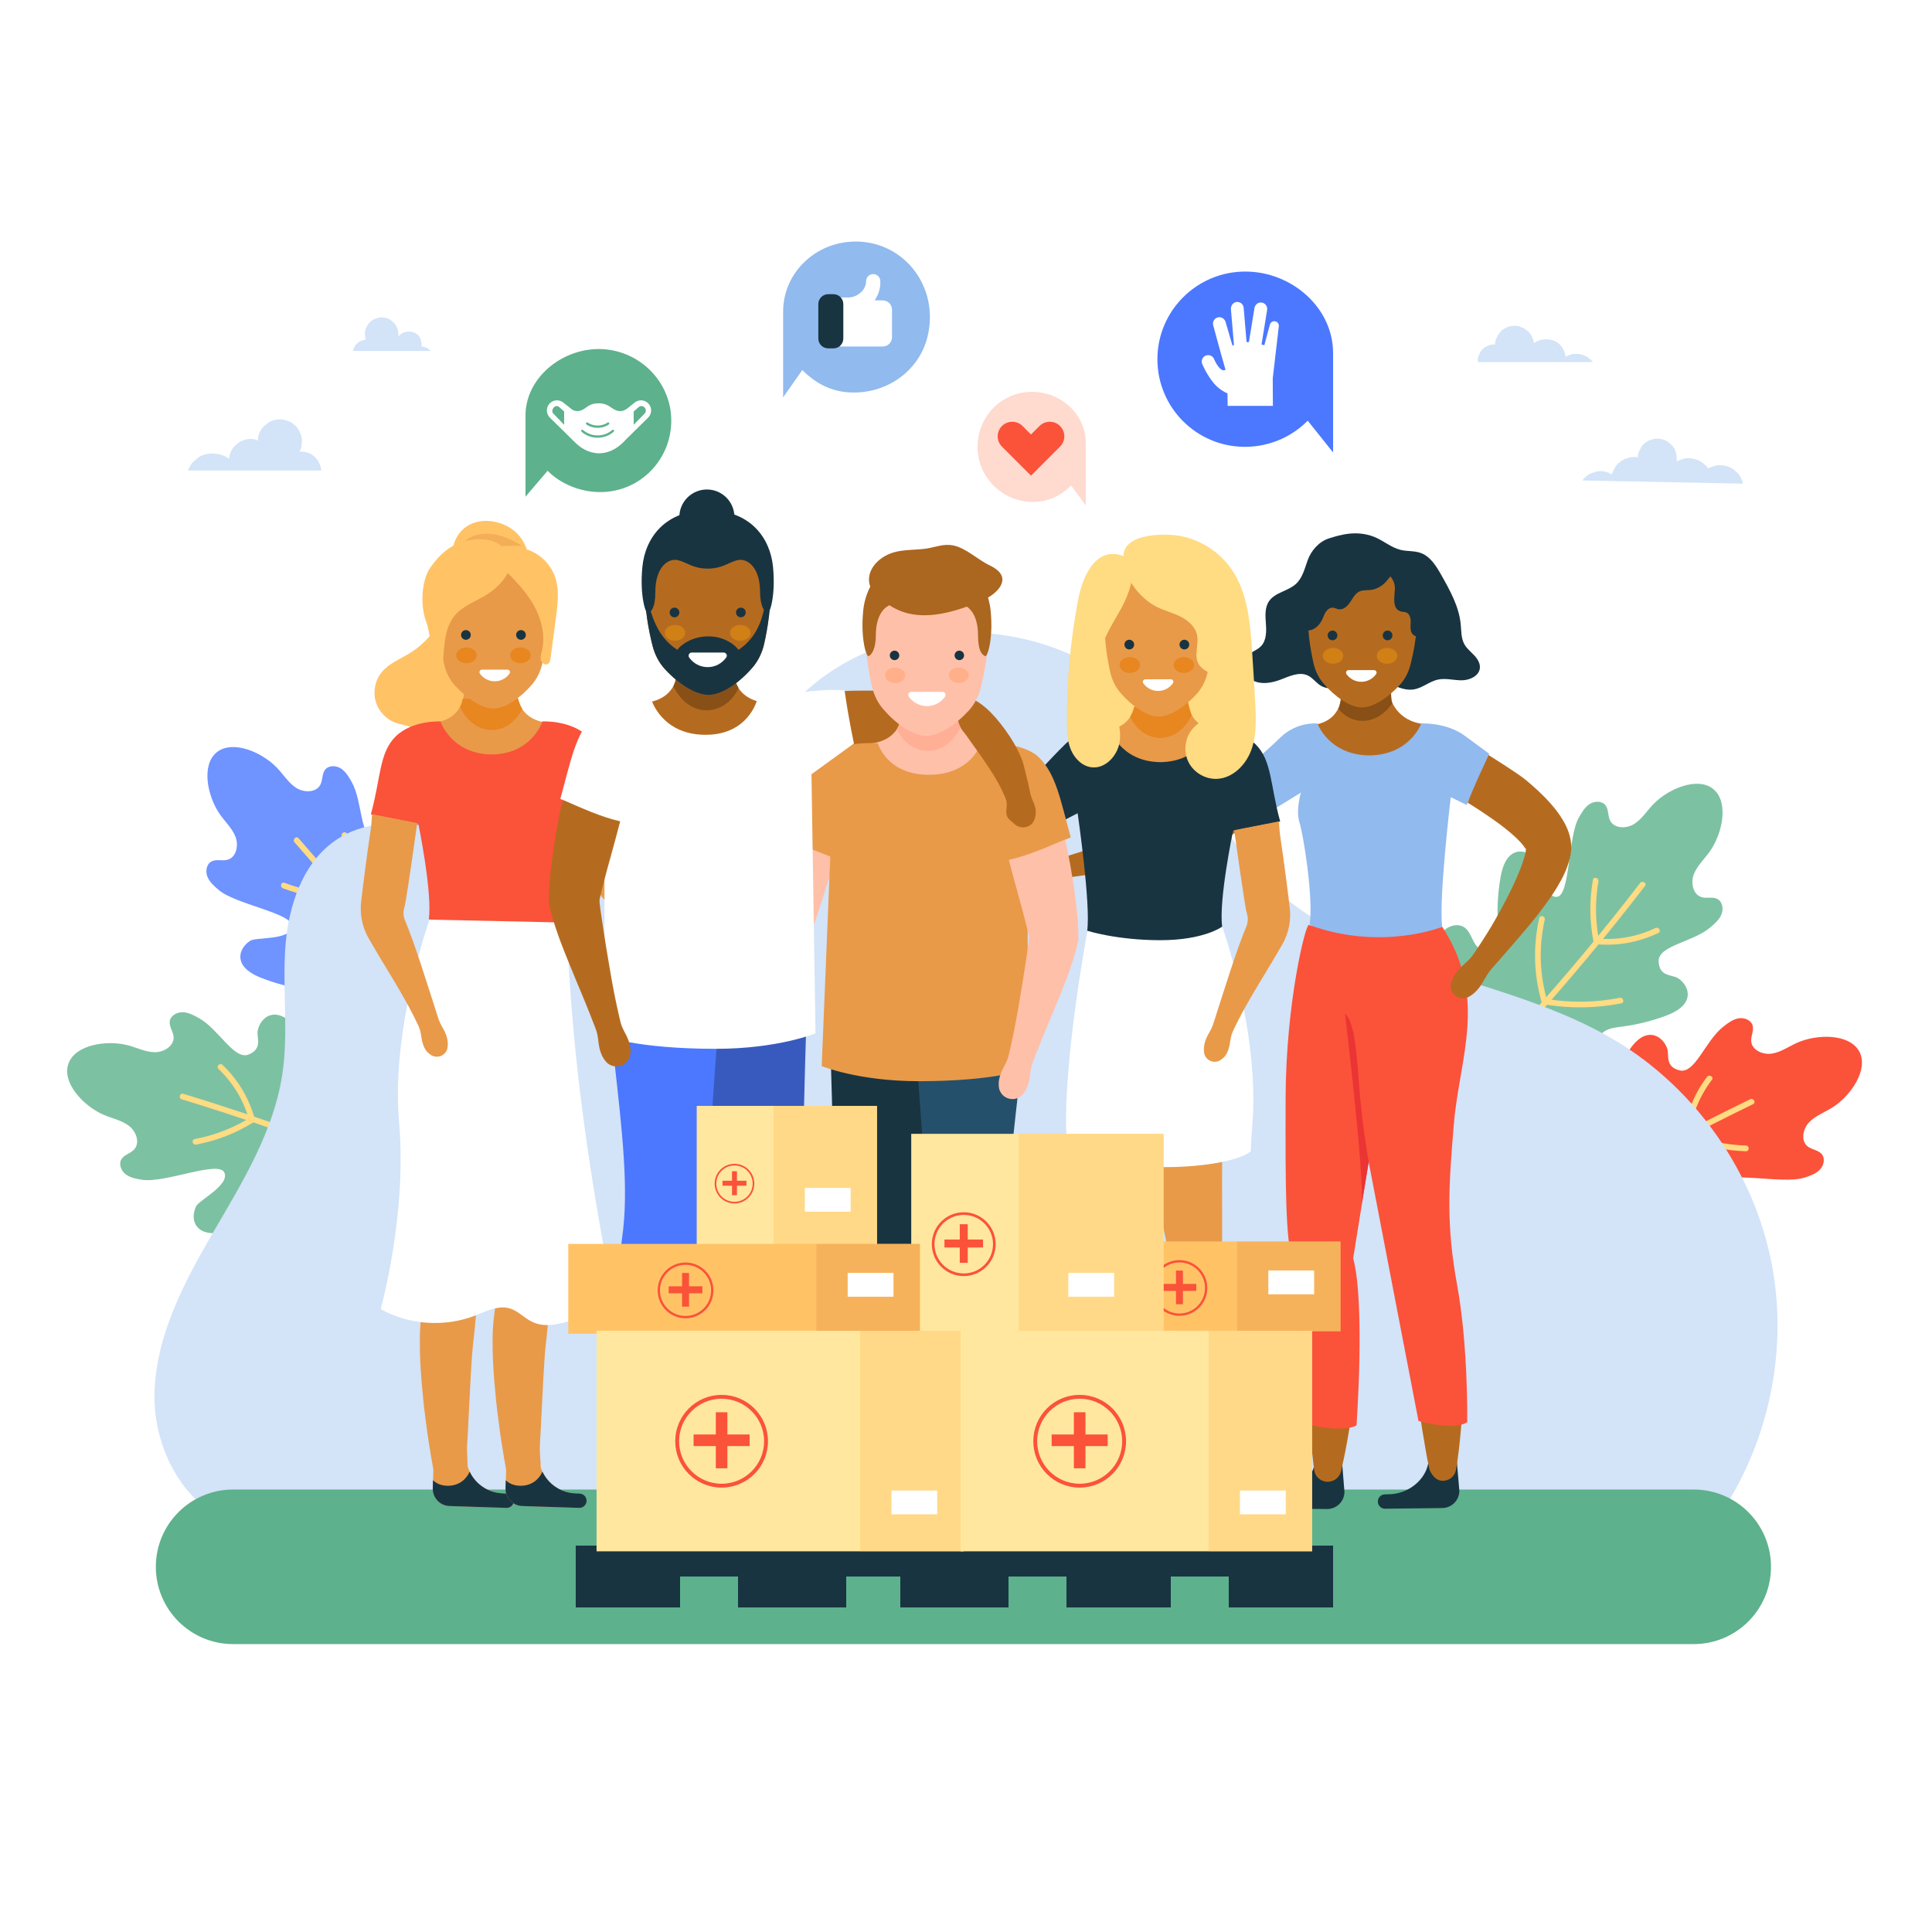 <?xml version="1.0" encoding="utf-8"?>
<!-- Generator: Adobe Illustrator 27.5.0, SVG Export Plug-In . SVG Version: 6.00 Build 0)  -->
<svg version="1.1" xmlns="http://www.w3.org/2000/svg" xmlns:xlink="http://www.w3.org/1999/xlink" x="0px" y="0px"
	 viewBox="0 0 500 500" style="enable-background:new 0 0 500 500;" xml:space="preserve">
<g id="BACKGROUND">
	<rect style="fill:#FFFFFF;" width="500" height="500"/>
</g>
<g id="OBJECTS">
	<g>
		<g>
			<g>
				<path style="fill:#6F93FF;" d="M111.822,229.636c0.247-3.927,0.037-7.888-0.624-11.779c-0.438-2.578-1.454-5.553-3.966-6.314
					c-1.756-0.532-3.678,0.298-4.934,1.605c-1.256,1.307-1.221,4.705-5.246,4.062c-4.025-0.643-3.147-9.637-6.004-14.774
					c-0.734-1.319-1.516-2.692-2.78-3.522c-1.264-0.83-3.161-0.902-4.103,0.254c-0.87,1.067-0.619,2.682-1.247,3.908
					c-1.076,2.102-4.256,2.118-6.268,0.822c-2.012-1.296-3.291-3.438-4.944-5.169c-3.924-4.109-11.528-7.322-15.604-4.044
					c-4.077,3.279-2.457,11.36,0.781,16.023c1.364,1.964,3.21,3.649,4.073,5.873c0.863,2.225,0.196,5.318-2.093,5.934
					c-1.335,0.36-2.873-0.215-4.101,0.413c-1.33,0.681-1.648,2.542-1.09,3.943c0.558,1.401,1.748,2.444,2.896,3.428
					c4.468,3.834,19.525,6.069,19.036,9.573c-0.49,3.504-9.258,2.621-10.802,3.576c-1.543,0.955-2.753,2.657-2.59,4.475
					c0.234,2.602,2.953,4.201,5.399,5.155c3.693,1.441,7.547,2.457,11.461,3.021c1.581,0.228,3.234,0.404,4.593,1.256
					c1.358,0.853,2.3,2.635,1.631,4.07c-1.043,2.24-4.565,1.683-6.422,3.311c-1.626,1.425-1.391,4.193-0.037,5.915
					c1.354,1.723,3.299,2.645,5.378,3.329c12.195,4.01,25.893,2.973,37.872,2.052l0.027,0.214c-0.001-0.006-0.013,0.014-0.01,0.014
					c0.007-0.001,0.012-0.001,0.012-0.001l-0.006-0.049c4.493-12.302,7.442-24.905,5.995-37.601
					c-0.247-2.164-0.596-4.489-2.014-6.16c-1.418-1.672-4.044-2.498-5.78-1.206c-1.982,1.474-2.132,5.002-4.549,5.559
					c-1.549,0.357-3.097-0.933-3.658-2.43C111.544,232.876,111.722,231.223,111.822,229.636z"/>
				<g>
					<g>
						<path style="fill:#FFDB82;" d="M76.223,217.986c20.508,23.317,39.12,48.204,55.69,74.467c0.508,0.805,1.792,0.062,1.281-0.749
							c-16.636-26.368-35.331-51.356-55.922-74.767C76.64,216.219,75.594,217.271,76.223,217.986L76.223,217.986z"/>
					</g>
				</g>
				<g>
					<g>
						<path style="fill:#FFDB82;" d="M115.964,266.749c-7.357,0.557-14.583,0.03-21.783-1.604c-0.929-0.211-1.326,1.219-0.394,1.43
							c7.326,1.662,14.681,2.225,22.178,1.657C116.909,268.16,116.917,266.677,115.964,266.749L115.964,266.749z"/>
					</g>
				</g>
				<g>
					<g>
						<path style="fill:#FFDB82;" d="M101.853,247.452c-7.272,0.677-14.318-0.438-21.01-3.373c-0.866-0.38-1.622,0.898-0.749,1.281
							c6.943,3.045,14.204,4.278,21.759,3.576C102.795,248.848,102.805,247.363,101.853,247.452L101.853,247.452z"/>
					</g>
				</g>
				<g>
					<g>
						<path style="fill:#FFDB82;" d="M88.897,231.299c-5.285,0-10.351-0.953-15.282-2.839c-0.892-0.341-1.278,1.092-0.394,1.43
							c5.062,1.936,10.26,2.892,15.676,2.892C89.851,232.782,89.853,231.299,88.897,231.299L88.897,231.299z"/>
					</g>
				</g>
				<g>
					<g>
						<path style="fill:#FFDB82;" d="M117.006,267.688c2.746-6.516,4.409-13.238,5.075-20.272c0.09-0.95-1.394-0.944-1.483,0
							c-0.654,6.901-2.332,13.495-5.022,19.878C115.206,268.172,116.64,268.556,117.006,267.688L117.006,267.688z"/>
					</g>
				</g>
				<g>
					<g>
						<path style="fill:#FFDB82;" d="M102.411,248.058c2.317-6.215,3.451-12.583,3.457-19.21c0.001-0.954-1.482-0.956-1.483,0
							c-0.006,6.495-1.138,12.736-3.404,18.816C100.647,248.559,102.08,248.946,102.411,248.058L102.411,248.058z"/>
					</g>
				</g>
				<g>
					<g>
						<path style="fill:#FFDB82;" d="M89.628,232.121c1.535-5.369,1.598-10.796,0.232-16.208c-0.233-0.925-1.664-0.533-1.43,0.394
							c1.306,5.176,1.236,10.285-0.232,15.42C87.935,232.646,89.366,233.038,89.628,232.121L89.628,232.121z"/>
					</g>
				</g>
			</g>
			<g>
				<path style="fill:#7DC1A3;" d="M83.474,275.689c-1.856-3.469-4.119-6.727-6.729-9.688c-1.729-1.962-4.159-3.957-6.695-3.282
					c-1.773,0.472-2.971,2.189-3.351,3.961c-0.38,1.772,1.438,4.643-2.323,6.215c-3.761,1.572-7.747-6.539-12.879-9.403
					c-1.318-0.736-2.706-1.491-4.217-1.532c-1.512-0.041-3.162,0.896-3.355,2.375c-0.179,1.365,0.884,2.606,0.996,3.98
					c0.192,2.354-2.504,4.041-4.897,3.997c-2.393-0.044-4.608-1.192-6.924-1.794c-5.499-1.429-13.656-0.161-15.397,4.772
					c-1.741,4.933,3.888,10.953,9.096,13.214c2.194,0.952,4.65,1.414,6.554,2.851c1.904,1.438,2.965,4.419,1.343,6.148
					c-0.946,1.009-2.556,1.329-3.27,2.509c-0.773,1.279-0.064,3.029,1.148,3.927c1.211,0.898,2.772,1.158,4.266,1.392
					c5.817,0.909,19.797-5.113,21.224-1.877c1.427,3.237-6.494,7.1-7.304,8.725c-0.81,1.624-0.943,3.708,0.152,5.168
					c1.568,2.089,4.721,2.019,7.304,1.543c3.899-0.718,7.711-1.882,11.336-3.462c1.465-0.638,2.963-1.359,4.566-1.349
					c1.604,0.01,3.342,1.03,3.529,2.602c0.291,2.454-2.996,3.834-3.718,6.194c-0.632,2.068,1.023,4.297,3.081,5.05
					c2.058,0.753,4.197,0.513,6.324,0.001c12.48-3.007,23.583-11.097,33.285-18.183l0.136,0.168
					c-0.004-0.005-0.003,0.019-0.001,0.017c0.005-0.004,0.009-0.008,0.009-0.008l-0.031-0.039
					c-2.653-12.825-6.777-25.094-14.688-35.129c-1.348-1.71-2.869-3.503-4.954-4.179c-2.085-0.675-4.753,0.004-5.55,2.015
					c-0.909,2.297,0.819,5.375-0.943,7.121c-1.129,1.119-3.124,0.837-4.389-0.142C84.943,278.59,84.225,277.091,83.474,275.689z"/>
				<g>
					<g>
						<path style="fill:#FFDB82;" d="M47.045,284.508c29.708,9.037,58.632,20.398,86.542,34.01c0.854,0.417,1.607-0.862,0.749-1.281
							c-28.023-13.668-57.066-25.086-86.896-34.16C46.524,282.799,46.133,284.23,47.045,284.508L47.045,284.508z"/>
					</g>
				</g>
				<g>
					<g>
						<path style="fill:#FFDB82;" d="M106.542,305.059c-5.958,4.356-12.384,7.715-19.372,10.105c-0.898,0.307-0.512,1.74,0.394,1.43
							c7.09-2.425,13.674-5.831,19.726-10.255C108.053,305.782,107.314,304.494,106.542,305.059L106.542,305.059z"/>
					</g>
				</g>
				<g>
					<g>
						<path style="fill:#FFDB82;" d="M84.388,296.075c-5.873,4.457-12.537,7.205-19.836,8.224c-0.941,0.131-0.541,1.561,0.394,1.43
							c7.424-1.036,14.217-3.841,20.19-8.373C85.888,296.786,85.15,295.497,84.388,296.075L84.388,296.075z"/>
					</g>
				</g>
				<g>
					<g>
						<path style="fill:#FFDB82;" d="M64.871,289.157c-4.489,2.789-9.304,4.651-14.493,5.634c-0.937,0.177-0.54,1.607,0.394,1.43
							c5.304-1.004,10.264-2.935,14.847-5.783C66.429,289.935,65.685,288.651,64.871,289.157L64.871,289.157z"/>
					</g>
				</g>
				<g>
					<g>
						<path style="fill:#FFDB82;" d="M107.91,305.33c-1.086-6.971-3.212-13.589-6.346-19.905c-0.424-0.855-1.704-0.105-1.281,0.749
							c3.083,6.215,5.129,12.699,6.196,19.551C106.626,306.665,108.055,306.266,107.91,305.33L107.91,305.33z"/>
					</g>
				</g>
				<g>
					<g>
						<path style="fill:#FFDB82;" d="M85.169,296.318c-1.284-6.482-3.682-12.536-7.162-18.15c-0.502-0.81-1.786-0.066-1.281,0.749
							c3.421,5.519,5.751,11.429,7.012,17.796C83.924,297.648,85.354,297.252,85.169,296.318L85.169,296.318z"/>
					</g>
				</g>
				<g>
					<g>
						<path style="fill:#FFDB82;" d="M65.913,289.492c-1.487-5.351-4.309-10.052-8.315-13.897c-0.689-0.661-1.739,0.386-1.049,1.049
							c3.834,3.68,6.51,8.12,7.934,13.242C64.738,290.805,66.169,290.415,65.913,289.492L65.913,289.492z"/>
					</g>
				</g>
			</g>
			<g>
				<path style="fill:#7DC1A3;" d="M419.906,265.67c3.901-0.514,7.747-1.484,11.438-2.882c2.445-0.926,5.169-2.497,5.431-5.108
					c0.183-1.825-1.001-3.552-2.526-4.532c-1.525-0.98-4.852-0.291-4.997-4.365c-0.145-4.074,8.85-4.945,13.34-8.738
					c1.153-0.974,2.349-2.006,2.92-3.406c0.571-1.4,0.276-3.275-1.04-3.977c-1.215-0.648-2.751-0.091-4.076-0.47
					c-2.27-0.65-2.899-3.768-2.014-5.992c0.884-2.224,2.74-3.892,4.119-5.847c3.276-4.643,4.964-12.723,0.961-16.091
					c-4.003-3.369-11.621-0.222-15.572,3.855c-1.664,1.717-2.962,3.853-4.978,5.128c-2.016,1.275-5.181,1.217-6.227-0.91
					c-0.61-1.241-0.342-2.861-1.196-3.944c-0.924-1.174-2.812-1.127-4.079-0.31c-1.267,0.817-2.061,2.186-2.806,3.502
					c-2.901,5.123-2.193,20.329-5.725,20.524c-3.533,0.194-4.356-8.58-5.59-9.911c-1.234-1.33-3.138-2.19-4.89-1.679
					c-2.508,0.731-3.553,3.707-4.018,6.292c-0.702,3.902-0.956,7.879-0.755,11.828c0.081,1.596,0.227,3.251-0.347,4.749
					c-0.575,1.497-2.142,2.765-3.679,2.385c-2.399-0.592-2.531-4.155-4.486-5.663c-1.712-1.321-4.382-0.557-5.812,1.103
					c-1.43,1.661-1.959,3.747-2.23,5.918c-1.585,12.739,2.072,25.98,5.284,37.558l-0.205,0.068c0.006-0.002-0.017-0.01-0.016-0.007
					c0.002,0.007,0.004,0.012,0.004,0.012l0.047-0.016c12.937,2.038,25.872,2.503,38.052-1.364c2.076-0.659,4.29-1.45,5.657-3.164
					c1.367-1.713,1.671-4.45,0.07-5.904c-1.829-1.66-5.319-1.128-6.331-3.393c-0.649-1.451,0.318-3.219,1.68-4.057
					C416.674,266.022,418.33,265.878,419.906,265.67z"/>
				<g>
					<g>
						<path style="fill:#FFDB82;" d="M424.454,228.533c-18.927,24.615-39.773,47.671-62.348,68.989
							c-0.695,0.657,0.355,1.704,1.049,1.049c22.67-21.408,43.574-44.571,62.58-69.289
							C426.316,228.525,425.028,227.785,424.454,228.533L424.454,228.533z"/>
					</g>
				</g>
				<g>
					<g>
						<path style="fill:#FFDB82;" d="M384.275,276.832c-1.965-7.111-2.825-14.315-2.61-21.685c0.028-0.955-1.455-0.954-1.483,0
							c-0.219,7.517,0.661,14.834,2.663,22.08C383.099,278.145,384.53,277.755,384.275,276.832L384.275,276.832z"/>
					</g>
				</g>
				<g>
					<g>
						<path style="fill:#FFDB82;" d="M400.491,259.267c-2.067-7.046-2.3-14.092-0.712-21.259c0.206-0.93-1.224-1.327-1.43-0.394
							c-1.64,7.403-1.423,14.77,0.712,22.048C399.329,260.576,400.761,260.186,400.491,259.267L400.491,259.267z"/>
					</g>
				</g>
				<g>
					<g>
						<path style="fill:#FFDB82;" d="M413.844,243.441c-1.006-5.119-1.061-10.208-0.171-15.346c0.162-0.934-1.268-1.335-1.43-0.394
							c-0.935,5.4-0.885,10.758,0.171,16.135C412.598,244.771,414.028,244.375,413.844,243.441L413.844,243.441z"/>
					</g>
				</g>
				<g>
					<g>
						<path style="fill:#FFDB82;" d="M383.425,278.065c6.917,1.438,13.834,1.814,20.869,1.112c0.941-0.094,0.951-1.578,0-1.483
							c-6.893,0.688-13.688,0.352-20.475-1.059C382.888,276.442,382.49,277.871,383.425,278.065L383.425,278.065z"/>
					</g>
				</g>
				<g>
					<g>
						<path style="fill:#FFDB82;" d="M399.875,259.961c6.601,1.085,13.147,0.986,19.712-0.297c0.936-0.183,0.54-1.613-0.394-1.43
							c-6.309,1.233-12.58,1.34-18.923,0.297C399.336,258.377,398.934,259.806,399.875,259.961L399.875,259.961z"/>
					</g>
				</g>
				<g>
					<g>
						<path style="fill:#FFDB82;" d="M413.247,244.373c5.56,0.479,10.9-0.535,15.936-2.921c0.862-0.409,0.11-1.688-0.749-1.281
							c-4.807,2.278-9.891,3.175-15.188,2.719C412.296,242.808,412.302,244.292,413.247,244.373L413.247,244.373z"/>
					</g>
				</g>
			</g>
			<g>
				<path style="fill:#FB523A;" d="M416.267,282.742c1.295-3.715,3.024-7.285,5.142-10.616c1.403-2.207,3.494-4.555,6.104-4.282
					c1.825,0.19,3.275,1.701,3.925,3.392c0.651,1.692-0.699,4.81,3.26,5.778c3.96,0.968,6.637-7.663,11.262-11.29
					c1.188-0.932,2.441-1.894,3.928-2.169c1.487-0.275,3.263,0.394,3.684,1.825c0.389,1.321-0.469,2.712-0.366,4.086
					c0.176,2.355,3.102,3.602,5.459,3.188c2.357-0.415,4.367-1.894,6.561-2.848c5.21-2.266,13.465-2.28,15.952,2.322
					c2.487,4.603-2.14,11.424-6.932,14.467c-2.019,1.282-4.374,2.119-6.031,3.835c-1.658,1.716-2.243,4.826-0.372,6.282
					c1.092,0.849,2.732,0.915,3.62,1.971c0.962,1.143,0.534,2.983-0.524,4.057c-1.057,1.075-2.559,1.575-3.998,2.038
					c-5.605,1.802-20.351-1.975-21.258,1.444c-0.907,3.419,7.518,6.005,8.571,7.484c1.052,1.479,1.508,3.516,0.652,5.129
					c-1.224,2.308-4.35,2.728-6.976,2.659c-3.963-0.104-7.91-0.661-11.736-1.659c-1.546-0.403-3.138-0.882-4.72-0.623
					c-1.583,0.26-3.142,1.537-3.082,3.119c0.093,2.469,3.555,3.322,4.636,5.542c0.946,1.944-0.343,4.404-2.259,5.467
					c-1.916,1.063-4.067,1.159-6.248,0.983c-12.796-1.031-25.02-7.298-35.706-12.791l-0.091,0.16
					c0.003-0.006,0.023-0.009,0.021-0.01c-0.006-0.004-0.01-0.006-0.01-0.006l0.008-0.016c0.628-13.081,2.787-25.828,9.043-36.971
					c1.066-1.899,2.286-3.9,4.241-4.891c1.955-0.991,4.694-0.731,5.793,1.132c1.255,2.127,0.025,5.439,2.037,6.89
					c1.289,0.93,3.216,0.342,4.313-0.821C415.267,285.835,415.743,284.243,416.267,282.742z"/>
				<g>
					<g>
						<path style="fill:#FFDB82;" d="M452.943,284.477c-28,13.571-54.862,29.325-80.37,47.145c-0.777,0.543-0.036,1.829,0.749,1.281
							c25.508-17.82,52.37-33.574,80.37-47.145C454.551,285.342,453.8,284.062,452.943,284.477L452.943,284.477z"/>
					</g>
				</g>
				<g>
					<g>
						<path style="fill:#FFDB82;" d="M397.398,316.67c6.671,3.427,13.68,5.793,21.07,7.094c0.934,0.164,1.334-1.265,0.394-1.43
							c-7.27-1.28-14.144-3.568-20.716-6.944C397.299,314.954,396.548,316.233,397.398,316.67L397.398,316.67z"/>
					</g>
				</g>
				<g>
					<g>
						<path style="fill:#FFDB82;" d="M417.886,304.353c6.674,3.568,13.869,5.304,21.434,5.19c0.954-0.014,0.956-1.498,0-1.483
							c-7.327,0.111-14.222-1.532-20.685-4.987C417.793,302.623,417.043,303.903,417.886,304.353L417.886,304.353z"/>
					</g>
				</g>
				<g>
					<g>
						<path style="fill:#FFDB82;" d="M436.269,294.562c4.997,2.102,10.164,3.209,15.576,3.386c0.955,0.031,0.954-1.452,0-1.483
							c-5.283-0.173-10.315-1.286-15.182-3.333C435.785,292.762,435.401,294.197,436.269,294.562L436.269,294.562z"/>
					</g>
				</g>
				<g>
					<g>
						<path style="fill:#FFDB82;" d="M398.212,315.903c-0.005-6.928,1.032-13.658,3.103-20.266c0.286-0.913-1.145-1.303-1.43-0.394
							c-2.115,6.747-3.161,13.592-3.156,20.66C396.73,316.858,398.213,316.859,398.212,315.903L398.212,315.903z"/>
					</g>
				</g>
				<g>
					<g>
						<path style="fill:#FFDB82;" d="M419.276,303.467c0.268-6.491,1.672-12.676,4.182-18.659c0.369-0.879-1.066-1.263-1.43-0.394
							c-2.566,6.117-3.962,12.432-4.235,19.053C417.754,304.422,419.237,304.42,419.276,303.467L419.276,303.467z"/>
					</g>
				</g>
				<g>
					<g>
						<path style="fill:#FFDB82;" d="M437.238,293.732c0.621-5.276,2.616-10.064,5.816-14.293c0.576-0.761-0.711-1.501-1.281-0.749
							c-3.374,4.457-5.366,9.496-6.019,15.041C435.643,294.678,437.127,294.67,437.238,293.732L437.238,293.732z"/>
					</g>
				</g>
			</g>
		</g>
		<g>
			<path style="fill:#D3E3F8;" d="M54.037,390.853h391.845c12.094-18.547,16.816-41.833,12.664-63.603
				c-4.539-23.803-19.603-45.401-40.372-57.884c-29.015-17.44-67.951-17.845-91.362-42.298
				c-12.354-12.904-18.399-30.78-30.473-43.947c-21.228-23.15-60.877-26.113-85.31-6.375c-9.74,7.868-16.863,18.433-25.239,27.74
				c-8.376,9.307-18.883,17.774-31.327,19.161c-11.452,1.276-22.554-3.599-33.515-7.154c-10.961-3.555-23.695-5.645-33.424,0.53
				c-9.216,5.849-12.972,17.513-13.699,28.404c-0.727,10.891,0.87,21.913-0.775,32.703c-2.26,14.82-10.406,27.967-17.952,40.921
				c-7.546,12.954-14.847,26.829-15.114,41.818C39.779,372.312,45.007,384.461,54.037,390.853z"/>
			<path style="fill:#5DB18C;" d="M438.333,425.491h-378c-11.046,0-20-8.954-20-20l0,0c0-11.046,8.954-20,20-20h378
				c11.046,0,20,8.954,20,20l0,0C458.333,416.537,449.379,425.491,438.333,425.491z"/>
		</g>
	</g>
	<g>
		<path style="fill:#D3E3F8;" d="M451.083,125.169c-0.216-1.007-0.655-1.908-1.332-2.695c-0.404-0.357-0.808-0.715-1.213-1.072
			c-0.886-0.585-1.857-0.918-2.916-0.998c-0.798-0.087-1.56,0.022-2.285,0.327c-0.443,0.103-0.853,0.273-1.238,0.496
			c-0.11-0.153-0.217-0.307-0.342-0.453c-0.421-0.373-0.843-0.745-1.264-1.118c-0.923-0.61-1.936-0.957-3.04-1.041
			c-0.832-0.091-1.626,0.023-2.382,0.341c-0.42,0.098-0.814,0.249-1.184,0.451c0.024-0.156,0.04-0.315,0.046-0.478
			c0.038-1.303-0.292-2.684-1.215-3.66c-0.338-0.298-0.675-0.597-1.013-0.895c-0.74-0.489-1.551-0.767-2.435-0.834
			c-0.667-0.073-1.303,0.018-1.908,0.273c-0.66,0.154-1.245,0.468-1.752,0.942c-0.542,0.434-0.936,0.967-1.184,1.598
			c-0.34,0.562-0.521,1.179-0.545,1.849c-0.001,0.049,0.001,0.098,0.001,0.146c-0.158-0.024-0.314-0.053-0.476-0.066
			c-0.794-0.087-1.552,0.022-2.273,0.325c-0.787,0.184-1.482,0.558-2.087,1.122c-0.645,0.517-1.115,1.152-1.41,1.904
			c-0.22,0.365-0.379,0.751-0.488,1.154c-0.139-0.073-0.281-0.143-0.43-0.202c-0.641-0.387-1.343-0.593-2.106-0.62
			c-0.76-0.083-1.484,0.021-2.174,0.311c-0.753,0.176-1.418,0.534-1.996,1.073c-0.346,0.301-0.641,0.636-0.899,0.995
			L451.083,125.169z"/>
		<path style="fill:#D3E3F8;" d="M83.155,121.778H48.651c0.091-0.257,0.197-0.51,0.332-0.757c0.384-0.839,0.944-1.52,1.68-2.042
			c0.62-0.629,1.364-1.063,2.232-1.305c1.104-0.346,2.222-0.404,3.356-0.176c0.178,0.032,0.355,0.064,0.532,0.096
			c0.938,0.198,1.781,0.585,2.537,1.143c0.017-0.223,0.034-0.445,0.05-0.668c0.208-0.986,0.648-1.855,1.321-2.607
			c0.381-0.324,0.762-0.647,1.143-0.971c0.831-0.526,1.737-0.816,2.718-0.871c0.741-0.066,1.444,0.049,2.11,0.345
			c0.028,0.007,0.054,0.019,0.082,0.027c0.022-0.295,0.044-0.589,0.066-0.883c0.213-1.012,0.665-1.903,1.355-2.674
			c0.391-0.332,0.781-0.664,1.172-0.996c0.852-0.54,1.782-0.837,2.789-0.894c0.76-0.068,1.481,0.05,2.164,0.354
			c0.748,0.19,1.405,0.561,1.972,1.111c0.606,0.506,1.044,1.121,1.311,1.845c0.374,0.647,0.566,1.353,0.578,2.116
			c-0.037,0.488-0.074,0.975-0.11,1.462c-0.109,0.517-0.282,1.002-0.516,1.456c0.097-0.004,0.191-0.014,0.291-0.014
			C81.049,116.874,82.869,119.27,83.155,121.778z"/>
		<path style="fill:#D3E3F8;" d="M111.498,90.821c-0.219-0.186-0.438-0.372-0.657-0.558c-0.545-0.345-1.136-0.546-1.768-0.619
			c0.215-1.866-0.824-3.824-3.241-3.824c-1.217,0-2.136,0.504-2.748,1.241c0.013-0.112,0.024-0.225,0.026-0.34
			c-0.028-0.369-0.056-0.738-0.084-1.108c-0.161-0.766-0.503-1.441-1.026-2.026c-0.296-0.251-0.592-0.503-0.888-0.754
			c-0.646-0.409-1.35-0.634-2.112-0.677c-0.576-0.051-1.122,0.038-1.64,0.268c-0.567,0.144-1.064,0.425-1.494,0.842
			c-0.459,0.383-0.79,0.849-0.993,1.398c-0.283,0.49-0.429,1.025-0.438,1.602c0.028,0.369,0.056,0.738,0.084,1.108
			c0.037,0.178,0.087,0.35,0.144,0.518c-0.314,0.024-0.619,0.097-0.911,0.227c-0.482,0.123-0.906,0.362-1.272,0.717
			c-0.391,0.326-0.673,0.723-0.846,1.19c-0.145,0.251-0.242,0.517-0.303,0.795H111.498z"/>
		<g>
			<path style="fill:#D3E3F8;" d="M412.243,93.699c-0.139-0.179-0.289-0.351-0.452-0.515c-0.37-0.286-0.74-0.572-1.111-0.858
				c-0.856-0.496-1.779-0.746-2.769-0.749c-0.755-0.028-1.46,0.129-2.114,0.473c-0.223,0.073-0.433,0.168-0.636,0.275
				c-0.286-2.357-1.955-4.513-5.02-4.513c-1.296,0-2.342,0.389-3.141,1.014c-0.048-0.477-0.177-0.931-0.403-1.361
				c-0.203-0.625-0.546-1.165-1.037-1.622c-0.355-0.292-0.716-0.572-1.089-0.839l-1.199-0.507c-0.668-0.209-1.335-0.239-2.003-0.09
				c-0.453,0.001-0.876,0.116-1.268,0.343c-0.623,0.203-1.162,0.549-1.617,1.039c-0.262,0.339-0.524,0.678-0.786,1.017l-0.507,1.2
				c-0.121,0.388-0.175,0.775-0.176,1.163c-0.078-0.005-0.155-0.012-0.234-0.012c-0.581-0.022-1.124,0.099-1.627,0.364
				c-0.523,0.17-0.976,0.461-1.359,0.873c-0.412,0.382-0.703,0.835-0.873,1.359c-0.264,0.503-0.386,1.045-0.364,1.627
				c0.005,0.106,0.015,0.214,0.026,0.32H412.243z"/>
		</g>
	</g>
	<g>
		<g>
			<path style="fill:#193441;" d="M381.473,169.543c-0.867-0.913-1.887-1.716-2.497-2.817c-0.861-1.554-0.772-3.432-0.946-5.199
				c-0.45-4.561-2.755-8.701-5.01-12.69c-1.321-2.337-2.848-4.852-5.38-5.746c-1.636-0.578-3.448-0.373-5.136-0.775
				c-2.509-0.598-4.519-2.469-6.925-3.398c-4.596-1.775-8.807-0.479-11.617,0.409c-2.81,0.887-4.718,3.411-5.512,5.589
				c-0.793,2.177-1.333,4.595-3.031,6.173c-2.059,1.913-5.441,2.191-7.011,4.523c-1.129,1.677-0.938,3.875-0.79,5.892
				c0.147,2.016,0.121,4.281-1.28,5.739c-1.151,1.197-3.01,1.579-4.011,2.904c-1.454,1.924-0.182,4.952,1.986,6.007
				c2.168,1.054,4.771,0.61,7.027-0.241c2.323-0.876,4.901-2.163,7.138-1.087c1.336,0.642,2.196,2.009,3.495,2.723
				c1.857,1.021,4.174,0.499,6.135-0.304c1.961-0.803,3.896-1.881,6.015-1.923c4.138-0.081,7.781,3.803,11.856,3.084
				c2.183-0.385,3.961-2.045,6.126-2.523c2.026-0.447,4.122,0.191,6.197,0.178c2.074-0.013,4.495-1.118,4.686-3.184
				C383.105,171.622,382.34,170.456,381.473,169.543z"/>
			<g>
				<g>
					<path style="fill:#B56B1F;" d="M346.691,193.733c-0.977-3.496-4.58-5.544-8.076-4.567l-0.315,0.087
						c-0.297,0.089-0.644,0.207-0.958,0.327c-0.387,0.148-0.497,0.206-0.649,0.273l-0.461,0.211
						c-0.537,0.261-1.019,0.513-1.462,0.755c-0.883,0.484-1.695,0.974-2.481,1.455c-1.576,0.965-3.076,1.931-4.567,2.902
						c-2.973,1.944-5.838,3.967-8.718,5.957c-5.567,3.848-11.03,7.797-16.478,11.672c-2.52,0.734-5.038,1.477-7.533,2.317
						c-1.461,0.466-2.906,1.004-4.358,1.509l-4.352,1.539c-2.899,1.034-5.8,2.062-8.732,2.952c-0.734,0.216-1.457,0.482-2.201,0.659
						c-0.746,0.165-1.524,0.189-2.302,0.21c-0.777,0.029-1.542,0.11-2.273,0.338c-0.727,0.248-1.438,0.566-2.07,1.237
						c-1.122,1.19-1.067,3.065,0.124,4.187c0.284,0.268,0.617,0.471,0.959,0.606c0.859,0.334,1.638,0.315,2.401,0.227
						c0.759-0.109,1.484-0.364,2.198-0.672c0.712-0.315,1.425-0.628,2.169-0.8c0.747-0.16,1.514-0.231,2.27-0.351
						c3.03-0.457,6.091-0.775,9.153-1.088l4.59-0.481c1.529-0.168,3.064-0.304,4.584-0.511c3.05-0.367,6.072-0.859,9.093-1.353
						c0.48-0.079,0.925-0.242,1.321-0.474l0.482-0.284c3.038-1.787,6.036-3.603,9.008-5.44c2.985-1.818,5.932-3.676,8.87-5.526
						l8.792-5.465c1.447-0.902,2.897-1.793,4.309-2.618l2.046-1.157c0.321-0.177,0.612-0.327,0.857-0.449l0.133-0.061
						c0.008-0.004,0.017-0.008,0.025-0.012l0.042-0.012C345.626,200.855,347.668,197.229,346.691,193.733z M342.014,201.87
						c-0.111,0.042-0.256,0.079-0.349,0.092l0.315-0.088l0.081-0.023C342.046,201.857,342.037,201.86,342.014,201.87z"/>
					<path style="fill:#B56B1F;" d="M370.225,187.509c-7.882-0.088-10.37-5.266-11.179-9.44h-4.916l-0.065,0.063l-6.866,0.212
						c0,0,1.228,9.124-9.038,9.434c-1.536,0.046-4.932,10.538-4.932,10.538h47.07C380.299,198.316,374.018,187.551,370.225,187.509z
						"/>
					<g>
						<path style="fill:#193441;" d="M347.25,377.491l0.693,8.602c-0.016,2.467-2.029,4.455-4.496,4.439l-14.804-0.095
							c-1.295-0.008-2.183-1.307-1.72-2.517l0,0c0.266-0.697,0.924-1.166,1.67-1.191l1.347-0.017c4.627-0.06,9.363-3.263,10.3-7.795
							L347.25,377.491z"/>
					</g>
					<g>
						<path style="fill:#B56B1F;" d="M353.244,249.133c-6.012-2.105-12.441-0.289-16.516,4.097
							c-1.773,7.626-2.724,15.352-2.584,23.268c0.012,0.7-0.24,1.209-0.625,1.549c0.092,1.67,0.182,3.463,0.263,5.374
							c0.133,2.715,0.258,5.652,0.342,8.754c0.106,3.104,0.218,6.378,0.267,9.761c0.057,3.383,0.182,6.889,0.198,10.456
							c0.031,1.8,0.063,3.614,0.095,5.436l0.075,3.027c0.012,0.53,0.059,0.916,0.086,1.381l0.024,0.335l0.003,0.042
							c0.001-0.034-0.003,0.431,0.002,0.261l0.01,0.11l0.02,0.22l0.086,0.877c0.276,2.226,0.619,4.053,0.888,5.896
							c0.259,1.826,0.512,3.592,0.686,5.324c0.376,3.451,0.618,6.765,0.918,9.781c0.069,0.709,0.137,1.412,0.205,2.108
							c0.059,0.766,0.117,1.524,0.175,2.275c0.108,1.526,0.185,3.073,0.255,4.575c0.121,3.01,0.321,5.89,0.442,8.551
							c0.184,2.664,0.309,5.109,0.497,7.283c0.155,2.172,0.34,4.07,0.483,5.634c0.31,3.13,0.561,4.918,0.561,4.918
							c0.27,1.938,2.059,3.29,3.997,3.021c1.471-0.205,2.605-1.292,2.948-2.648c0,0,0.444-1.772,1.059-4.872
							c0.295-1.552,0.66-3.437,1.007-5.605c0.383-2.166,0.71-4.618,1.095-7.297c0.319-2.683,0.71-5.593,0.964-8.708
							c0.134-1.56,0.267-3.16,0.371-4.851l0.04-0.633l0.023-0.74l0.041-1.226c-0.015-0.889-0.015-1.994-0.088-2.852
							c-0.205-3.65-0.916-7.182-1.549-10.675c-0.333-1.74-0.604-3.472-0.824-5.164c-0.2-1.675-0.32-3.388-0.211-4.723l0.046-0.459
							l0.011-0.114l0.005-0.057c0.003-0.198-0.001,0.239,0.002,0.177l0.006-0.042l0.049-0.333c0.068-0.425,0.122-0.93,0.201-1.288
							l0.464-2.293c0.346-1.715,0.691-3.424,1.033-5.119c0.682-3.42,1.5-6.785,2.25-10.05c0.739-3.265,1.536-6.416,2.302-9.403
							c0.742-2.989,1.501-5.809,2.223-8.409c1.409-5.203,2.719-9.523,3.664-12.525c0.458-1.501,0.875-2.673,1.134-3.446
							c0.266-0.76,0.408-1.165,0.408-1.165C365.606,260.829,361.34,251.968,353.244,249.133z"/>
					</g>
					<g>
						<path style="fill:#193441;" d="M377,377.866l0.675,7.896c0.029,2.467-1.948,4.491-4.415,4.519l-14.803,0.173
							c-1.295,0.015-2.206-1.267-1.765-2.485l0,0c0.254-0.701,0.903-1.183,1.648-1.221l1.347-0.042
							c4.625-0.144,9.095-3.473,9.95-8.021l0,0L377,377.866z"/>
					</g>
					<g>
						<path style="fill:#B56B1F;" d="M378.607,348.564l-0.033-0.647l-0.057-0.729l-0.098-1.22c-0.105-0.88-0.227-1.91-0.376-2.746
							c-0.563-3.522-1.548-6.905-2.441-10.297c-0.463-1.69-0.858-3.382-1.206-5.051c-0.332-1.659-0.573-3.352-0.603-4.774
							c0.065-3.471,0.131-6.942,0.195-10.359c0.047-3.511,0.217-6.977,0.342-10.323c0.113-3.346,0.298-6.584,0.49-9.65
							c0.042-0.773,0.087-1.535,0.135-2.286h-22.301c0.304,1.31,0.611,2.653,0.917,4.035c0.692,3.025,1.42,6.208,2.104,9.504
							c0.695,3.296,1.467,6.693,2.131,10.155c0.706,3.553,1.423,7.163,2.14,10.773c0.451,2.102,0.919,3.896,1.318,5.702
							c0.387,1.796,0.769,3.545,1.078,5.269c0.644,3.437,1.192,6.772,1.815,9.812c0.149,0.72,0.297,1.434,0.443,2.142
							c0.144,0.75,0.286,1.493,0.427,2.228c0.276,1.458,0.51,2.958,0.724,4.421c0.432,2.969,0.84,5.776,1.217,8.367
							c0.777,5.23,1.507,9.613,2.045,12.69c0.538,3.083,0.961,4.817,0.961,4.817v0.009c0.86,1.934,2.234,3.153,4.148,2.747
							c1.453-0.308,2.456-1.452,2.703-2.829c0,0,0.321-1.805,0.705-4.942c0.178-1.571,0.401-3.48,0.575-5.672
							c0.212-2.193,0.339-4.669,0.493-7.383c0.094-2.711,0.214-5.661,0.159-8.822C378.736,351.921,378.7,350.292,378.607,348.564z"
							/>
					</g>
					<path style="fill:#91BAEE;" d="M379.201,190.501c-4.867-3.637-11.388-3.261-11.388-3.261s-2.889,8.133-13.427,8.266
						c-10.538-0.133-13.427-8.266-13.427-8.266s-5.343-0.569-9.676,3.691c-4.333,4.26-8.382,7.366-8.382,7.366l7.206,10.872
						l6.574-4.046c0,0-1.391,4.551-0.379,7.712c1.011,3.161,3.625,19.456,2.655,26.296c0,0,3.962,4.702,15.429,4.702
						c11.468,0,18.864-3.98,18.864-3.98c-0.97-6.84,2.201-33.55,2.201-33.55l4.13,2.023l5.815-13.274
						C385.396,195.052,381.383,192.131,379.201,190.501z"/>
					<path style="fill:#FB523A;" d="M338.735,239.367c-0.852-0.31-5.947,20.205-6.019,44.71c-0.071,24.09,0,35.252,1.72,42.704
						c1.72,7.452,4.012,41.844,4.012,41.844s8.598,2.293,12.611,0.287c0,0,2.293-31.526-0.86-43.277l4.012-24.934l12.897,67.065
						c0,0,9.171,2.579,12.61,0.287c0,0,0.287-19.489-2.579-35.252c-2.866-15.763-2.293-25.221-0.86-42.13
						c1.433-16.91,8.844-32.558-3.03-50.815C373.25,239.854,357.65,246.245,338.735,239.367z"/>
					<path style="fill:#B56B1F;" d="M405.976,215.441c-0.395-1.155-0.875-2.121-1.369-2.979c-0.996-1.705-2.059-3.057-3.123-4.292
						c-2.131-2.451-4.333-4.398-6.47-6.204c-2.138-1.799-8.727-5.869-9.786-6.576c-1.921,4.309-3.705,7.947-5.394,12.347
						c2.216,1.36,4.784,3.067,7.066,4.682c1.935,1.363,3.828,2.866,5.426,4.356c0.79,0.741,1.485,1.498,1.95,2.118
						c0.232,0.305,0.388,0.565,0.474,0.7c0.089,0.136,0.082,0.117,0.117-0.126c0.106,0.127-0.012,1.149-0.298,2.137
						c-0.286,1.019-0.662,2.154-1.117,3.282c-0.899,2.273-1.96,4.604-3.091,6.824c-1.128,2.228-2.302,4.377-3.455,6.402
						c-1.153,2.027-2.327,3.903-3.436,5.62c-0.566,0.852-1.108,1.669-1.623,2.446c-0.513,0.78-1.019,1.506-1.6,2.106
						c-1.174,1.19-2.35,2.099-3.073,3.043c-0.758,0.916-1.199,1.761-1.436,2.39c-0.247,0.622-0.286,1.017-0.286,1.017l-0.018,0.169
						c-0.04,0.414,0.002,0.843,0.137,1.265c0.533,1.667,2.317,2.587,3.984,2.053c0,0,0.407-0.13,0.986-0.5
						c0.59-0.363,1.356-0.976,2.119-1.93c0.797-0.926,1.458-2.295,2.362-3.741c0.459-0.718,1.053-1.398,1.693-2.107
						c0.628-0.719,1.289-1.475,1.978-2.263c1.38-1.59,2.876-3.312,4.458-5.134c1.586-1.835,3.236-3.804,4.892-5.926
						c1.647-2.132,3.337-4.382,4.893-6.945c0.765-1.293,1.535-2.644,2.197-4.2c0.331-0.783,0.646-1.611,0.92-2.545
						c0.138-0.476,0.257-0.948,0.369-1.525l0.082-0.515l0.061-0.448l0.034-0.257l0.017-0.128c-0.007,0.158,0.014-0.245,0.013-0.237
						l0.002-0.074l0.004-0.149C406.681,217.976,406.364,216.591,405.976,215.441z"/>
				</g>
				<path style="fill:#EB3434;" d="M354.211,300.699c0,0-1.634-9.115-2.4-18.987c-0.667-8.594-1.182-17.196-3.722-19.367
					c0,0,4.973,41.141,4.328,49.309L354.211,300.699z"/>
			</g>
			<path style="fill:#885017;" d="M347.237,179.555c-0.196,0.804-0.383,3.029-0.885,3.887c3.951,4.678,10.24,4.046,14.001-1.454
				c-0.303-0.509-0.376-2.949-0.376-2.949L347.237,179.555z"/>
			<path style="fill:#B56B1F;" d="M338.639,157.016c0.862-9.187,7.583-14.46,14.197-14.353c6.613,0.106,13.204,5.592,13.842,14.804
				c0.374,5.395-0.8,11.21-1.647,14.553c-0.503,1.989-1.445,3.797-2.751,5.224c-2.992,3.271-6.88,5.88-9.936,5.831
				c-3.056-0.049-6.878-2.781-9.79-6.147c-1.271-1.469-2.168-3.306-2.623-5.31C339.168,168.248,338.134,162.398,338.639,157.016z"/>
			<g>
				<path style="fill:#193441;" d="M346.108,164.448c0,0.694-0.563,1.257-1.257,1.257c-0.694,0-1.257-0.563-1.257-1.257
					c0-0.694,0.563-1.256,1.257-1.256C345.545,163.192,346.108,163.754,346.108,164.448z"/>
				<path style="fill:#D18015;" d="M347.638,169.727c0,1.133-1.186,2.051-2.648,2.051c-1.463,0-2.649-0.918-2.649-2.051
					c0-1.133,1.186-2.052,2.649-2.052C346.452,167.675,347.638,168.594,347.638,169.727z"/>
				<path style="fill:#193441;" d="M357.848,164.448c0,0.694,0.563,1.257,1.257,1.257c0.694,0,1.257-0.563,1.257-1.257
					c0-0.694-0.563-1.256-1.257-1.256C358.411,163.192,357.848,163.754,357.848,164.448z"/>
				<path style="fill:#D18015;" d="M356.318,169.727c0,1.133,1.186,2.051,2.648,2.051c1.463,0,2.649-0.918,2.649-2.051
					c0-1.133-1.186-2.052-2.649-2.052C357.504,167.675,356.318,168.594,356.318,169.727z"/>
				<path style="fill:#FFFFFF;" d="M355.601,173.428c0.508,0,0.846,0.573,0.557,0.991c-0.847,1.224-2.254,2.027-3.856,2.027
					c-1.573,0-2.958-0.775-3.81-1.962c-0.317-0.442-0.027-1.056,0.516-1.056H355.601z"/>
			</g>
			<path style="fill:#193441;" d="M362.704,158.289c0.397,0.09,0.82,0.055,1.202,0.196c0.967,0.357,1.212,1.607,1.17,2.637
				c-0.042,1.03-0.182,2.185,0.478,2.977c0.79,0.948,2.4,0.792,3.311-0.042c0.91-0.834,1.26-2.113,1.417-3.338
				c0.712-5.55-1.937-11.399-6.578-14.525c-1.237-0.833-4.716-2.254-5.629-0.09c-0.428,1.016,0.667,1.796,1.269,2.479
				c1.1,1.249,1.72,2.286,1.646,3.994C360.91,154.37,360.14,157.708,362.704,158.289z"/>
			<path style="fill:#193441;" d="M354.537,152.705c-0.875,0.078-1.791-0.017-2.601,0.322c-1.16,0.485-1.789,1.709-2.48,2.759
				c-0.691,1.051-1.771,2.101-3.012,1.899c-0.526-0.086-1.005-0.394-1.537-0.419c-0.726-0.034-1.38,0.474-1.781,1.08
				c-0.401,0.606-0.615,1.314-0.925,1.971c-0.509,1.076-1.32,2.047-2.402,2.543c-1.082,0.497-2.449,0.446-3.378-0.298
				c-0.904-0.725-1.259-1.972-1.177-3.128s0.538-2.249,1.01-3.307c1.053-2.364,2.21-4.682,3.467-6.945
				c1.436-2.585,3.114-5.208,5.701-6.641c2.818-1.561,6.227-1.452,9.445-1.301c2.644,0.124,8.265,1.272,6.706,5.261
				c-0.478,1.223-1.824,2.776-2.652,3.787C357.836,151.611,356.254,152.551,354.537,152.705z"/>
		</g>
		<g>
			<path style="fill:#FFC366;" d="M119.349,137.449c-3.502,3.829-2.393,9.779-2.888,14.944c-0.645,6.716-4.578,13.038-10.318,16.585
				c-2.542,1.57-5.483,2.687-7.369,5.004c-1.715,2.107-2.3,5.083-1.509,7.683c0.791,2.599,2.935,4.745,5.533,5.539
				c1.512,0.462,3.246,0.541,4.398,1.624c1.193,1.122,1.35,2.938,2.106,4.391c1.825,3.51,6.95,4.105,10.413,2.193
				c3.463-1.912,5.587-5.539,7.331-9.09c4.672-9.515,7.566-15.338,9.18-25.865c1.163-7.591,3.139-18.964-3.975-23.691
				C128.441,134.234,122.659,133.829,119.349,137.449z"/>
			<path style="opacity:0.5;fill:#E89A49;" d="M118.41,142.13c5.597,0.045,11.098-1.09,16.647-0.851
				c-4.902-3.389-12.332-5.087-16.187,0.328c-0.159,0.223-0.341,0.39-0.531,0.53C118.364,142.136,118.385,142.13,118.41,142.13z"/>
			<path style="fill:#E89A49;" d="M112.215,378.675l-0.212,6.485c-0.08,2.459,1.849,4.518,4.308,4.598l14.756,0.481
				c1.29,0.042,2.226-1.218,1.812-2.441l0,0c-0.238-0.705-0.876-1.198-1.618-1.252l-1.342-0.07c-4.609-0.24-8.431-3.652-9.188-8.205
				l0,0L112.215,378.675z"/>
			<path style="fill:#E89A49;" d="M113.185,385.273c0,0-0.436-1.854-1.05-5.089c-0.287-1.621-0.661-3.59-1.003-5.856
				c-0.173-1.134-0.356-2.341-0.55-3.613c-0.166-1.277-0.341-2.619-0.523-4.02c-0.371-2.805-0.683-5.855-0.952-9.116
				c-0.258-3.283-0.479-6.68-0.451-10.543c-0.029-1.66,0.093-3.755,0.274-5.576c0.204-1.872,0.469-3.754,0.8-5.609
				c0.635-3.697,1.417-7.431,1.559-10.796c0.022-0.821,0.032-1.627-0.041-2.31l-0.048-0.502l-0.003-0.031
				c0.004-0.35-0.001-0.122-0.001-0.212l-0.006-0.087l-0.013-0.174l-0.025-0.358l-0.024-1.788c-0.025-2.028,0-3.894,0.001-5.773
				c0.006-3.708,0.012-7.356,0.018-10.888c-0.033-7.03-0.153-13.568-0.441-19.131c-0.122-2.778-0.273-5.309-0.468-7.515
				c-0.17-2.203-0.382-4.083-0.597-5.53c-0.194-1.462-0.452-2.424-0.624-2.731c-0.045-0.048-0.084-0.091-0.118-0.128
				c-0.016-0.057-0.034,0.076-0.046,0.118c-0.011,0.06-0.021,0.114-0.03,0.163c-0.03,0.195-0.034,0.297-0.034,0.297
				c-1.042-8.298,4.841-15.87,13.139-16.912c8.298-1.042,15.87,4.841,16.912,13.139c0,0,0.006,0.333,0.018,0.977
				c0,0.161-0.001,0.341-0.002,0.54c-0.004,0.181-0.002,0.466-0.02,0.576c-0.029,0.295-0.063,0.638-0.101,1.025
				c-0.17,1.435-0.506,3.029-0.927,4.812c-0.434,1.799-0.979,3.854-1.583,6.161c-0.612,2.268-1.303,4.827-2.057,7.619
				c-1.521,5.521-3.202,11.898-4.91,18.707c-0.844,3.401-1.7,6.919-2.503,10.454c-0.405,1.757-0.785,3.559-1.124,5.22l-0.119,0.579
				l-0.104,0.405l-0.048,0.337l-0.023,0.173l-0.012,0.087c-0.001-0.06-0.007,0.197-0.003-0.125l-0.005,0.056l-0.084,0.89
				c-0.129,1.173-0.282,2.22-0.44,3.248c-0.31,2.028-0.605,3.916-0.832,5.769c-0.224,1.849-0.395,3.654-0.55,5.425
				c-0.151,1.748-0.301,3.482-0.449,5.195c-0.164,1.749-0.318,3.187-0.531,5.007c-0.164,1.531-0.296,3.174-0.396,4.775
				c-0.095,1.629-0.188,3.222-0.278,4.773c-0.161,3.152-0.313,6.131-0.454,8.882c-0.068,1.385-0.133,2.712-0.195,3.975
				c-0.074,1.266-0.143,2.467-0.209,3.595c-0.112,2.258,0.173,4.234,0.076,5.859c-0.238,3.259,0.024,5.113,0.024,5.113v0.004
				c-1,1.932-2.362,3.342-4.294,3.15C115.174,387.813,113.522,386.692,113.185,385.273z"/>
			<path style="fill:#193441;" d="M132.879,387.799c-0.238-0.705-0.876-1.198-1.618-1.252l-1.342-0.07
				c-3.679-0.191-6.851-2.408-8.369-5.608c-0.911,2.04-2.82,3.648-5.647,3.648c-1.673,0-2.942-0.557-3.832-1.429l-0.068,2.072
				c-0.08,2.459,1.849,4.518,4.308,4.598l14.756,0.481C132.358,390.282,133.293,389.022,132.879,387.799z"/>
			<path style="fill:#E89A49;" d="M110.776,187.155c10.237-0.309,9.315-9.012,9.315-9.012l6.847-0.211l6.847,0.211
				c0,0-0.922,8.702,9.314,9.012c3.327,0.101,10.002,10.906,10.002,10.906H106.16C106.16,198.061,109.245,187.202,110.776,187.155z"
				/>
			<path style="fill:#E88620;" d="M134.112,180.854c0.198,0.811,0.512,1.713,1.019,2.579c-3.206,6.954-12.09,7.836-16.082-0.477
				c0.306-0.514,0.527-1.307,0.686-2.102H134.112z"/>
			<path style="fill:#E89A49;" d="M141.631,157.069c-0.87-9.268-7.65-14.587-14.321-14.479c-6.671,0.107-13.319,5.641-13.964,14.934
				c-0.377,5.443,0.807,11.308,1.661,14.68c0.508,2.006,1.457,3.83,2.775,5.27c3.019,3.3,6.94,5.932,10.023,5.882
				c3.083-0.049,6.938-2.805,9.876-6.201c1.282-1.482,2.186-3.335,2.646-5.357C141.098,168.398,142.14,162.498,141.631,157.069z"/>
			<path style="fill:#E89A49;" d="M153.795,196.292c0,0,0.369,1.118,1.016,3.075c0.629,1.955,1.547,4.736,2.701,8.022
				c1.143,3.282,2.506,7.105,4.146,10.945c0.82,1.906,1.708,3.843,2.669,5.505c0.469,0.818,0.984,1.574,1.36,2.046
				c0.174,0.226,0.341,0.393,0.277,0.371c-0.021,0.009-0.132-0.058-0.337-0.117l-0.086-0.025l-0.044-0.01l-0.022-0.004
				c-0.581-0.16-0.146-0.04-0.269-0.073l0.214,0.066c-0.009-0.024-0.609-0.091-0.539-0.07c-0.291,0.029-0.128,0.086,0.119,0.052
				c0.254-0.024,0.617-0.104,1.008-0.221c0.789-0.235,1.712-0.585,2.619-1.006c1.837-0.837,3.716-1.861,5.512-2.922
				c1.791-1.076,3.488-2.228,5.044-3.393c0.778-0.583,1.52-1.17,2.224-1.755c0.691-0.596,1.34-1.191,1.947-1.776
				c1.194-1.184,2.23-2.321,3.006-3.401c0.711-1.133,0.848-2.331,1.178-3.119c0.298-0.81,0.651-1.342,0.961-1.702
				c0.305-0.359,0.563-0.541,0.563-0.541l0.637-0.45c1.244-0.879,2.965-0.583,3.844,0.661c0.144,0.204,0.26,0.433,0.342,0.656
				c0,0,0.036,0.099,0.082,0.292c0.044,0.194,0.101,0.481,0.104,0.841c0.026,0.722-0.118,1.761-0.672,2.86
				c-0.524,1.12-1.589,2.165-2.466,3.472c-0.809,1.362-1.739,2.863-2.855,4.418c-0.548,0.785-1.141,1.584-1.773,2.395
				c-0.62,0.822-1.282,1.655-1.984,2.495c-1.405,1.679-2.971,3.38-4.709,5.062c-1.738,1.689-3.655,3.332-5.901,4.831
				c-1.138,0.738-2.328,1.474-3.755,2.11c-0.716,0.318-1.485,0.621-2.391,0.877c-0.911,0.245-1.942,0.486-3.427,0.438
				c-0.229,0.015-1.123-0.112-1.426-0.183l-0.221-0.041c-0.141-0.038,0.276,0.079-0.323-0.087l-0.075-0.023l-0.149-0.048l-0.297-0.1
				c-0.76-0.276-1.408-0.614-1.921-0.941c-1.068-0.672-1.775-1.328-2.422-1.961c-1.255-1.263-2.116-2.45-2.92-3.607
				c-1.563-2.309-2.772-4.509-3.858-6.653c-2.147-4.279-3.79-8.267-5.132-11.703c-1.32-3.439-2.318-6.315-3.019-8.323
				c-0.664-2.012-1.043-3.162-1.043-3.162c-1.134-3.438,0.733-7.144,4.171-8.278c3.438-1.134,7.144,0.733,8.278,4.171
				L153.795,196.292z"/>
			<path style="fill:#E89A49;" d="M131.045,378.675l-0.212,6.485c-0.08,2.459,1.848,4.518,4.308,4.598l14.756,0.481
				c1.29,0.042,2.226-1.218,1.812-2.441l0,0c-0.238-0.705-0.876-1.198-1.618-1.252l-1.342-0.07c-4.609-0.24-8.431-3.652-9.189-8.205
				l0,0L131.045,378.675z"/>
			<path style="fill:#E89A49;" d="M132.015,385.273c0,0-0.436-1.853-1.049-5.086c-0.287-1.62-0.661-3.587-1.003-5.852
				c-0.173-1.133-0.356-2.339-0.55-3.611c-0.166-1.276-0.341-2.617-0.523-4.016c-0.371-2.803-0.683-5.851-0.952-9.109
				c-0.258-3.282-0.48-6.671-0.453-10.536c-0.029-1.659,0.091-3.748,0.271-5.57c0.202-1.871,0.467-3.752,0.797-5.605
				c0.634-3.696,1.417-7.427,1.564-10.792l0.021-1.213c-0.01-0.366-0.021-0.777-0.057-1.104l-0.049-0.502l-0.006-0.063
				c0.002,0.339-0.003,0.069-0.004,0.133l-0.006-0.043l-0.023-0.173l-0.047-0.346c-0.062-0.462-0.122-0.942-0.199-1.313
				c-0.313-1.727-0.626-3.448-0.935-5.155c-0.669-3.562-1.396-7.1-2.117-10.51c-1.466-6.829-2.954-13.2-4.367-18.638
				c-0.349-1.359-0.683-2.662-1.001-3.901c-0.338-1.235-0.659-2.406-0.96-3.507c-0.597-2.197-1.155-4.109-1.628-5.662
				c-0.233-0.785-0.437-1.472-0.634-2.056c-0.191-0.578-0.355-1.119-0.485-1.47c-0.268-0.714-0.411-1.095-0.411-1.095
				c-3.021-8.046,1.052-17.018,9.098-20.039c8.046-3.021,17.018,1.052,20.039,9.098c0.798,2.125,1.101,4.315,0.967,6.443
				l-0.053,0.725c0,0-0.037,0.542-0.105,1.558c-0.076,0.918-0.189,2.264-0.331,3.977c-0.142,1.68-0.315,3.696-0.473,6.004
				c-0.185,2.307-0.355,4.903-0.522,7.729c-0.378,5.657-0.686,12.232-0.964,19.282c-0.124,3.533-0.251,7.183-0.381,10.893
				c-0.066,1.941-0.133,3.898-0.201,5.862c-0.014,0.552-0.053,0.998-0.088,1.462l-0.026,0.348l-0.013,0.174l-0.003,0.043
				c-0.001,0.093-0.004-0.147-0.002,0.22l-0.01,0.111l-0.084,0.889c-0.132,1.166-0.282,2.214-0.442,3.237
				c-0.309,2.024-0.603,3.91-0.829,5.761c-0.223,1.847-0.394,3.65-0.549,5.42c-0.151,1.746-0.301,3.478-0.449,5.19
				c-0.165,1.745-0.317,3.186-0.531,5.005c-0.163,1.525-0.295,3.172-0.394,4.77c-0.095,1.628-0.188,3.22-0.278,4.77
				c-0.161,3.149-0.313,6.127-0.453,8.875c-0.068,1.384-0.133,2.71-0.195,3.971c-0.074,1.265-0.143,2.465-0.209,3.593
				c-0.112,2.257,0.259,4.23,0.162,5.855c-0.238,3.257,0.11,5.11,0.11,5.11v0.004c0,1.932-2.447,3.342-4.379,3.15
				C134.088,387.813,132.351,386.692,132.015,385.273z"/>
			<path style="fill:#FB523A;" d="M158.049,209.883c-2.639-9.564-1.628-15.06-5.949-19.308c-4.321-4.248-11.739-3.877-11.739-3.877
				s-2.594,8.428-13.103,8.561c-10.509-0.133-13.249-8.552-13.249-8.552s-7.271-0.38-11.593,3.868
				c-4.321,4.248-3.805,10.616-6.444,20.18l12.293,2.409c0,0,3.677,17.857,2.71,24.678c0,0,4.846,3.9,16.282,3.9
				c11.437,0,19.094-2.474,19.094-2.474c-0.967-6.821,1.435-25.533,1.435-25.533L158.049,209.883z"/>
			<path style="fill:#193441;" d="M151.709,387.799c-0.238-0.705-0.876-1.198-1.618-1.252l-1.342-0.07
				c-3.679-0.191-6.851-2.408-8.369-5.608c-0.911,2.04-2.82,3.648-5.647,3.648c-1.673,0-2.942-0.557-3.833-1.429l-0.068,2.072
				c-0.08,2.459,1.848,4.518,4.308,4.598l14.756,0.481C151.187,390.282,152.122,389.022,151.709,387.799z"/>
			<path style="fill:#FFFFFF;" d="M98.511,338.8c7.347,4.089,16.523,4.729,24.366,1.699c2.936-1.134,6.039-2.783,9.054-1.88
				c2.158,0.647,3.743,2.485,5.774,3.46c6.768,3.247,14.854-4.064,21.968-1.667c-6.781-33.261-11.932-67.713-12.965-101.643
				l-35.562-0.772c0,0-10.014,28.374-7.874,52.339C105.413,314.3,98.511,338.8,98.511,338.8z"/>
			<path style="fill:#E89A49;" d="M115.582,268.216c-0.156-0.487-0.372-1.014-0.656-1.568c-0.28-0.55-0.64-1.108-0.943-1.738
				c-0.314-0.626-0.563-1.306-0.775-2.054c-0.223-0.743-0.481-1.504-0.737-2.311c-0.516-1.604-1.074-3.342-1.665-5.18
				c-0.579-1.84-1.203-3.775-1.867-5.769c-0.667-1.992-1.358-4.049-2.095-6.125c-0.385-1.031-0.774-2.071-1.164-3.115l-0.618-1.551
				l-0.308-0.77l-0.08-0.199l-0.028-0.097c-0.021-0.064-0.038-0.129-0.053-0.194c-0.13-0.516-0.195-1.031-0.164-1.536
				c0.013-0.248,0.05-0.507,0.103-0.732c0.009,0.039,0.168-0.696,0.286-1.189c0.503-2.116,3.161-21.069,3.161-21.069l-11.697-2.282
				c0,0-0.121,2.459-0.321,3.831c-0.497,3.28-1.034,7.11-1.561,11.221c-0.259,2.056-0.547,4.177-0.792,6.341
				c-0.061,0.578-0.125,0.912-0.218,2.042c-0.054,0.863-0.036,1.704,0.05,2.553c0.175,1.689,0.617,3.352,1.33,4.874
				c0.088,0.191,0.18,0.379,0.278,0.564l0.146,0.278l0.1,0.174l0.413,0.719l0.816,1.425c0.556,0.941,1.11,1.877,1.659,2.807
				c1.119,1.854,2.22,3.678,3.286,5.443c2.119,3.537,4.054,6.861,5.515,9.781c0.358,0.73,0.718,1.431,1.03,2.098
				c0.325,0.662,0.613,1.308,0.753,1.948c0.291,1.29,0.357,2.434,0.669,3.279c0.23,0.831,0.619,1.461,0.872,1.808
				c0.271,0.372,0.522,0.57,0.522,0.57l0.507,0.399c0.203,0.158,0.431,0.29,0.681,0.39c1.44,0.576,3.074-0.124,3.65-1.564
				c0,0,0.137-0.343,0.195-0.982C115.942,270.063,115.878,269.243,115.582,268.216z"/>
			<path style="fill:#FFC366;" d="M125.199,154.355c-2.623,1.479-5.569,2.615-7.499,4.926c-2.707,3.24-2.708,7.854-3.066,12.061
				c-0.058,0.678-0.199,1.465-0.803,1.779c-0.835,0.434-1.827-0.474-1.949-1.407c-0.122-0.933-0.31-7.441-1.619-10.901
				c-1.495-3.949-1.283-10.522,1.141-13.98c2.424-3.457,5.271-5.955,9.389-6.886c2.897-0.655,6.139-0.611,8.595,1.059
				C135.769,145.345,129.705,151.813,125.199,154.355z"/>
			<path style="fill:#FFC366;" d="M128.953,145.948c3.195,3.042,6.429,6.13,8.728,9.895c2.299,3.765,3.593,8.351,2.555,12.639
				c-0.186,0.768-0.445,1.564-0.253,2.33s1.075,1.418,1.769,1.04c0.522-0.284,0.657-0.958,0.736-1.547
				c0.479-3.563,0.952-7.126,1.419-10.691c0.446-3.408,0.874-6.958-0.224-10.215c-1.135-3.366-3.939-6.122-7.323-7.199
				c-3.385-1.077-7.266-0.448-10.137,1.643"/>
			<g>
				<path style="fill:#193441;" d="M121.834,164.322c0,0.694-0.563,1.257-1.257,1.257c-0.694,0-1.257-0.563-1.257-1.257
					c0-0.694,0.563-1.257,1.257-1.257C121.271,163.065,121.834,163.628,121.834,164.322z"/>
				<path style="fill:#E88620;" d="M123.364,169.6c0,1.133-1.186,2.051-2.648,2.051c-1.463,0-2.649-0.918-2.649-2.051
					c0-1.133,1.186-2.052,2.649-2.052C122.178,167.548,123.364,168.467,123.364,169.6z"/>
				<path style="fill:#193441;" d="M133.574,164.322c0,0.694,0.563,1.257,1.257,1.257c0.694,0,1.256-0.563,1.256-1.257
					c0-0.694-0.563-1.257-1.256-1.257C134.137,163.065,133.574,163.628,133.574,164.322z"/>
				<path style="fill:#E88620;" d="M132.044,169.6c0,1.133,1.186,2.051,2.648,2.051c1.463,0,2.649-0.918,2.649-2.051
					c0-1.133-1.186-2.052-2.649-2.052C133.23,167.548,132.044,168.467,132.044,169.6z"/>
				<path style="fill:#FFFFFF;" d="M131.327,173.302c0.508,0,0.846,0.573,0.557,0.991c-0.847,1.224-2.254,2.027-3.856,2.027
					c-1.573,0-2.958-0.775-3.81-1.962c-0.317-0.441-0.027-1.056,0.516-1.056H131.327z"/>
			</g>
		</g>
		<g>
			<path style="fill:#E89A49;" d="M296.541,379.067l0.21,6.429c0.079,2.438-1.832,4.478-4.27,4.558l-14.628,0.477
				c-1.279,0.042-2.206-1.207-1.796-2.42l0,0c0.236-0.699,0.868-1.188,1.604-1.241l1.33-0.069c4.569-0.238,8.357-3.621,9.109-8.133
				l0,0L296.541,379.067z"/>
			<path style="fill:#E89A49;" d="M302.424,298.741c-0.524,2.294-1.049,4.665-1.571,7.099c-0.714,3.381-1.435,6.888-2.098,10.419
				c-0.307,1.692-0.616,3.398-0.927,5.11c-0.077,0.368-0.136,0.843-0.197,1.302l-0.046,0.344l-0.023,0.172l-0.006,0.043
				c-0.001-0.064-0.006,0.203-0.004-0.132l-0.006,0.062l-0.048,0.498c-0.036,0.324-0.047,0.731-0.057,1.094l0.021,1.202
				c0.146,3.337,0.922,7.035,1.55,10.699c0.327,1.837,0.59,3.702,0.79,5.557c0.179,1.806,0.298,3.877,0.269,5.522
				c0.027,3.831-0.193,7.191-0.449,10.444c-0.267,3.229-0.576,6.251-0.944,9.03c-0.181,1.387-0.354,2.717-0.519,3.981
				c-0.192,1.26-0.374,2.456-0.545,3.579c-0.339,2.245-0.709,4.195-0.994,5.801c-0.607,3.205-1.04,5.041-1.04,5.041
				c-0.333,1.407-1.669,2.518-3.188,2.67c-1.915,0.191-3.106-1.207-3.955-3.122v-0.004c0,0-0.042-1.837-0.278-5.065
				c-0.096-1.61-0.115-3.567-0.226-5.804c-0.065-1.118-0.134-2.307-0.207-3.561c-0.061-1.25-0.126-2.565-0.193-3.937
				c-0.139-2.725-0.29-5.676-0.449-8.798c-0.09-1.536-0.181-3.115-0.275-4.728c-0.099-1.585-0.23-3.217-0.391-4.729
				c-0.212-1.803-0.363-3.231-0.527-4.961c-0.147-1.697-0.295-3.414-0.445-5.145c-0.153-1.754-0.323-3.542-0.544-5.372
				c-0.224-1.835-0.516-3.704-0.822-5.711c-0.159-1.014-0.308-2.053-0.438-3.209l-0.083-0.881l-0.01-0.11
				c0.002-0.364-0.001-0.126-0.002-0.218l-0.003-0.043l-0.013-0.173l-0.026-0.345c-0.035-0.46-0.073-0.902-0.087-1.449
				c-0.067-1.947-0.133-3.887-0.199-5.811c-0.129-3.677-0.255-7.296-0.378-10.798c-0.154-3.911-0.318-7.665-0.498-11.204
				C288.298,296.531,295.486,298.326,302.424,298.741z"/>
			<path style="fill:#E88620;" d="M299.098,314.5c-3.231-5.846-6.077-11.865-8.78-17.964c3.926,1.235,8.055,1.964,12.106,2.206
				c-0.524,2.294-1.049,4.665-1.571,7.099C300.258,308.656,299.665,311.567,299.098,314.5z"/>
			<path style="fill:#193441;" d="M276.057,388.111c0.236-0.699,0.868-1.188,1.604-1.241l1.33-0.069
				c3.647-0.19,6.791-2.387,8.296-5.56c0.903,2.022,2.796,3.616,5.598,3.616c1.658,0,2.916-0.553,3.799-1.417l0.067,2.055
				c0.079,2.438-1.832,4.478-4.27,4.558l-14.628,0.477C276.574,390.572,275.647,389.323,276.057,388.111z"/>
			<path style="fill:#E89A49;" d="M315.207,379.067l0.21,6.429c0.079,2.438-1.832,4.478-4.27,4.558l-14.628,0.477
				c-1.279,0.042-2.206-1.207-1.796-2.42l0,0c0.236-0.699,0.868-1.188,1.604-1.241l1.33-0.069c4.569-0.238,8.357-3.621,9.109-8.133
				l0,0L315.207,379.067z"/>
			<path style="fill:#E89A49;" d="M315.772,296.291c0.194-0.036,0.384-0.084,0.576-0.127c-0.043,2.516-0.069,5.13-0.082,7.819
				c0.006,3.5,0.012,7.118,0.017,10.793c0,1.863,0.026,3.712,0.001,5.722l-0.023,1.773l-0.024,0.355l-0.013,0.173l-0.006,0.086
				c0,0.089-0.004-0.137-0.001,0.21l-0.003,0.031l-0.048,0.498c-0.073,0.677-0.063,1.476-0.041,2.29
				c0.141,3.336,0.916,7.038,1.546,10.702c0.328,1.839,0.591,3.704,0.793,5.56c0.18,1.805,0.301,3.881,0.272,5.527
				c0.028,3.83-0.191,7.197-0.447,10.451c-0.267,3.232-0.576,6.256-0.944,9.037c-0.181,1.388-0.354,2.719-0.519,3.984
				c-0.192,1.261-0.374,2.457-0.546,3.582c-0.339,2.246-0.71,4.198-0.994,5.805c-0.608,3.207-1.041,5.045-1.041,5.045
				c-0.333,1.407-1.669,2.518-3.188,2.67c-1.915,0.191-3.106-1.207-3.954-3.122v-0.004c0,0-0.042-1.838-0.278-5.069
				c-0.096-1.611-0.115-3.569-0.226-5.808c-0.065-1.119-0.134-2.309-0.207-3.564c-0.061-1.251-0.126-2.567-0.193-3.94
				c-0.139-2.727-0.29-5.68-0.45-8.804c-0.09-1.538-0.182-3.117-0.276-4.731c-0.099-1.587-0.23-3.216-0.393-4.734
				c-0.211-1.804-0.364-3.23-0.526-4.964c-0.147-1.698-0.296-3.417-0.445-5.149c-0.154-1.756-0.323-3.545-0.546-5.378
				c-0.225-1.836-0.518-3.708-0.825-5.718c-0.156-1.02-0.308-2.057-0.436-3.22l-0.083-0.882l-0.005-0.055
				c0.003,0.318-0.002,0.063-0.003,0.123l-0.012-0.086l-0.023-0.172l-0.047-0.334l-0.103-0.402l-0.118-0.574
				c-0.336-1.647-0.713-3.432-1.114-5.174c-0.796-3.504-1.645-6.991-2.481-10.363c-1.05-4.184-2.089-8.203-3.086-11.958
				C301.74,296.767,309.141,297.523,315.772,296.291z"/>
			<path style="fill:#193441;" d="M294.723,388.111c0.236-0.699,0.868-1.188,1.604-1.241l1.33-0.069
				c3.647-0.19,6.791-2.387,8.296-5.56c0.904,2.022,2.796,3.616,5.598,3.616c1.658,0,2.917-0.553,3.799-1.417l0.067,2.055
				c0.079,2.438-1.832,4.478-4.27,4.558l-14.628,0.477C295.24,390.572,294.312,389.323,294.723,388.111z"/>
			<path style="fill:#FFFFFF;" d="M323.707,297.929c-4.622,4.388-36.048,7.35-47.624-2.288c-1.406-18.993,5.399-55.035,5.399-55.035
				l34.784-0.995c0,0,9.927,28.128,7.806,51.884C323.88,293.641,323.764,295.792,323.707,297.929z"/>
			<path style="fill:#FFDB82;" d="M280.39,172.192c1.306-5.808,5.525-10.952,11.082-13.086c4.838-1.858,10.394-1.403,15.141,0.676
				c4.747,2.08,14.919,19.443,12.303,26.005c-2.616,6.562-9.251,11.238-16.293,11.803c-7.042,0.565-14.2-2.86-18.438-8.512
				C280.614,184.315,279.084,178,280.39,172.192z"/>
			<path style="fill:#E89A49;" d="M316.633,189.211c-10.148-0.307-9.234-8.933-9.234-8.933l-6.787-0.21l-6.787,0.21
				c0,0,0.914,8.627-9.234,8.933c-3.298,0.1-9.915,10.811-9.915,10.811h46.533C321.21,200.022,318.151,189.257,316.633,189.211z"/>
			<path style="fill:#E88620;" d="M293.501,182.965c-0.196,0.804-0.508,1.698-1.01,2.557c3.178,6.893,11.985,7.768,15.942-0.473
				c-0.303-0.509-0.89-2.851-1.047-3.639L293.501,182.965z"/>
			<path style="fill:#E89A49;" d="M286.047,159.386c0.862-9.187,7.583-14.46,14.196-14.353c6.614,0.106,13.204,5.592,13.842,14.804
				c0.374,5.395-0.8,11.21-1.647,14.553c-0.503,1.989-1.445,3.797-2.751,5.224c-2.992,3.271-6.88,5.88-9.936,5.831
				c-3.056-0.049-6.878-2.781-9.79-6.147c-1.271-1.469-2.168-3.306-2.623-5.31C286.576,170.617,285.542,164.768,286.047,159.386z"/>
			<path style="fill:#E89A49;" d="M276.913,193.28c0,0-0.858,0.791-2.36,2.176c-1.485,1.392-3.619,3.36-6.2,5.654
				c-2.57,2.295-5.59,4.953-8.86,7.492c-1.628,1.258-3.329,2.51-4.962,3.487c-0.8,0.483-1.61,0.891-2.163,1.118
				c-0.26,0.112-0.485,0.177-0.418,0.188c0.014,0.018,0.142,0.013,0.348,0.06l0.087,0.019l0.043,0.012l0.021,0.007
				c0.581,0.141,0.145,0.036,0.268,0.066l-0.218-0.046c0.02-0.016,0.572,0.214,0.501,0.199c0.238,0.165,0.069,0.136-0.128-0.012
				c-0.208-0.143-0.485-0.387-0.767-0.676c-0.571-0.583-1.202-1.331-1.786-2.132c-1.19-1.609-2.326-3.401-3.372-5.184
				c-1.035-1.794-1.951-3.609-2.739-5.367c-0.394-0.879-0.755-1.746-1.083-2.591c-0.312-0.849-0.588-1.677-0.833-2.476
				c-0.466-1.6-0.816-3.084-0.969-4.394c-0.071-1.325,0.386-2.429,0.479-3.27c0.131-0.846,0.081-1.477-0.014-1.938
				c-0.092-0.458-0.227-0.74-0.227-0.74l-0.336-0.696c-0.656-1.36-2.29-1.932-3.65-1.276c-0.223,0.107-0.434,0.25-0.612,0.404
				c0,0-0.079,0.069-0.212,0.214c-0.131,0.147-0.319,0.369-0.495,0.679c-0.37,0.613-0.744,1.583-0.793,2.803
				c-0.085,1.223,0.336,2.641,0.467,4.196c0.046,1.569,0.13,3.318,0.349,5.203c0.098,0.944,0.227,1.922,0.385,2.928
				c0.142,1.011,0.315,2.051,0.52,3.117c0.41,2.131,0.949,4.359,1.646,6.653c0.694,2.3,1.565,4.646,2.791,7.026
				c0.631,1.187,1.309,2.397,2.239,3.635c0.468,0.62,0.988,1.253,1.65,1.911c0.671,0.651,1.449,1.356,2.76,2.028
				c0.191,0.123,1.027,0.443,1.324,0.527l0.211,0.071c0.141,0.034-0.277-0.065,0.322,0.08l0.076,0.016l0.152,0.031l0.306,0.056
				c0.792,0.127,1.516,0.145,2.118,0.109c1.249-0.069,2.178-0.297,3.042-0.534c1.695-0.491,3.013-1.106,4.266-1.721
				c2.465-1.249,4.572-2.574,6.545-3.911c3.919-2.676,7.262-5.342,10.079-7.675c2.799-2.346,5.047-4.358,6.62-5.761
				c1.544-1.425,2.426-2.239,2.426-2.239c2.637-2.434,2.801-6.545,0.367-9.182c-2.434-2.637-6.545-2.801-9.182-0.367L276.913,193.28
				z"/>
			<path style="fill:#193441;" d="M265.532,203.346c0,0,5.853-6.534,10.137-10.745c4.284-4.211,11.637-3.843,11.637-3.843
				s2.571,8.355,12.989,8.486c10.418-0.132,13.134-8.478,13.134-8.478s7.208-0.377,11.492,3.834
				c4.284,4.211,3.772,10.523,6.388,20.004l-12.186,2.388c0,0-3.779,18.063-2.82,24.825c0,0-4.67,3.505-16.008,3.505
				s-18.928-2.453-18.928-2.453c0.959-6.762-2.475-30.402-2.475-30.402l-4.794,2.463L265.532,203.346z"/>
			<path style="fill:#E89A49;" d="M311.869,269.568c0.155-0.483,0.369-1.005,0.651-1.554c0.277-0.545,0.634-1.098,0.935-1.723
				c0.311-0.62,0.558-1.295,0.768-2.036c0.221-0.737,0.477-1.491,0.731-2.291c0.511-1.59,1.065-3.313,1.65-5.135
				c0.574-1.824,1.193-3.743,1.851-5.719c0.662-1.974,1.347-4.014,2.077-6.072c0.382-1.022,0.767-2.053,1.154-3.088l0.612-1.537
				l0.305-0.763l0.079-0.197l0.028-0.097c0.021-0.063,0.037-0.128,0.052-0.192c0.129-0.512,0.193-1.022,0.162-1.523
				c-0.013-0.246-0.049-0.503-0.102-0.726c-0.009,0.039-0.166-0.69-0.284-1.178c-0.499-2.098-3.134-20.886-3.134-20.886
				l11.595-2.263c0,0,0.12,2.438,0.318,3.798c0.493,3.251,1.025,7.048,1.547,11.124c0.257,2.038,0.543,4.141,0.785,6.286
				c0.061,0.573,0.124,0.905,0.216,2.024c0.054,0.856,0.036,1.69-0.049,2.531c-0.173,1.674-0.612,3.322-1.318,4.832
				c-0.088,0.189-0.178,0.376-0.276,0.559l-0.145,0.276l-0.099,0.172l-0.409,0.713l-0.809,1.412c-0.551,0.932-1.1,1.861-1.645,2.782
				c-1.109,1.837-2.201,3.645-3.257,5.395c-2.101,3.506-4.019,6.801-5.467,9.696c-0.355,0.724-0.711,1.418-1.021,2.079
				c-0.322,0.656-0.608,1.296-0.746,1.931c-0.288,1.279-0.353,2.412-0.663,3.251c-0.228,0.823-0.613,1.448-0.865,1.792
				c-0.269,0.369-0.517,0.565-0.517,0.565l-0.503,0.396c-0.201,0.156-0.427,0.287-0.676,0.387c-1.427,0.571-3.047-0.123-3.619-1.55
				c0,0-0.136-0.34-0.193-0.974C311.512,271.398,311.576,270.586,311.869,269.568z"/>
			<path style="fill:#FFDB82;" d="M299.461,157.111c1.972,0.962,4.133,1.497,6.091,2.487c1.958,0.991,3.788,2.596,4.24,4.743
				c0.521,2.47-0.845,5.258,0.383,7.464c1.362,2.447,5.113,2.647,6.557,5.046c1.387,2.305-0.144,5.329-2.183,7.083
				c-2.039,1.754-4.617,2.928-6.229,5.081c-1.769,2.363-2.037,5.755-0.662,8.366c1.375,2.611,4.324,4.309,7.273,4.188
				c4.104-0.169,7.495-3.603,8.901-7.462c1.406-3.859,1.235-8.09,1.017-12.192c-0.246-4.632-0.527-9.262-0.843-13.889
				c-0.492-7.199-1.197-14.767-5.291-20.708c-3.043-4.417-7.869-7.568-13.137-8.578c-4.232-0.812-14.196-0.689-14.804,4.701
				C290.163,148.867,294.883,154.878,299.461,157.111z"/>
			<path style="fill:#FFDB82;" d="M290.143,157.51c-2.416,4.387-5.531,8.751-5.584,13.76c-0.038,3.613,1.546,7.016,2.979,10.332
				c1.433,3.317,2.771,6.889,2.211,10.458c-0.56,3.57-3.725,6.979-7.308,6.509c-2.451-0.321-4.411-2.35-5.338-4.641
				c-0.927-2.292-1.001-4.827-1.007-7.299c-0.027-10.562,0.959-21.126,2.938-31.501c0.947-4.966,3.917-13.196,10.69-11.542
				C295.866,145.086,292.063,154.023,290.143,157.51z"/>
			<g>
				<path style="fill:#193441;" d="M293.516,166.818c0,0.694-0.563,1.257-1.257,1.257c-0.694,0-1.257-0.563-1.257-1.257
					c0-0.694,0.563-1.257,1.257-1.257C292.953,165.561,293.516,166.124,293.516,166.818z"/>
				<path style="fill:#E88620;" d="M295.046,172.096c0,1.133-1.186,2.051-2.648,2.051c-1.463,0-2.649-0.918-2.649-2.051
					c0-1.133,1.186-2.052,2.649-2.052C293.86,170.045,295.046,170.963,295.046,172.096z"/>
				<path style="fill:#193441;" d="M305.256,166.818c0,0.694,0.563,1.257,1.257,1.257c0.694,0,1.257-0.563,1.257-1.257
					c0-0.694-0.563-1.257-1.257-1.257C305.819,165.561,305.256,166.124,305.256,166.818z"/>
				<path style="fill:#E88620;" d="M303.726,172.096c0,1.133,1.186,2.051,2.648,2.051c1.463,0,2.649-0.918,2.649-2.051
					c0-1.133-1.186-2.052-2.649-2.052C304.912,170.045,303.726,170.963,303.726,172.096z"/>
				<path style="fill:#FFFFFF;" d="M303.009,175.798c0.508,0,0.846,0.573,0.557,0.991c-0.847,1.224-2.254,2.027-3.856,2.027
					c-1.573,0-2.958-0.775-3.81-1.962c-0.317-0.441-0.027-1.056,0.516-1.056H303.009z"/>
			</g>
		</g>
		<g>
			<path style="fill:#B56B1F;" d="M250.277,195.461c-0.473-0.296-0.944-0.596-1.423-0.881l-2.293-1.414l-0.592-0.348l-1.321-0.038
				l-2.565-0.023c-1.714-0.004-3.428,0.043-5.134,0.08c-3.413,0.085-13.258,0.323-16.554,0.661c-2.27,0.25-6.622,0.99-6.622,0.99
				l-15.03-11.336c0,0,1.934-0.924,2.52-1.147c1.069-0.403,2.133-0.768,3.169-1.056c1.048-0.317,2.067-0.549,3.089-0.785
				c4.072-0.846,7.99-1.222,11.845-1.362c3.852-0.16,14.096-0.047,17.846,0.175c1.876,0.106,3.741,0.285,5.605,0.477l2.797,0.322
				l2.875,0.391l0.446,0.061c0.871,0.118,6.345-0.131,14.034,13.129C264.507,196.012,250.277,195.461,250.277,195.461z"/>
			<g>
				<g>
					<path style="fill:#FFC0A9;" d="M208.333,216.87v24.855c0.031-0.012,0.062-0.023,0.093-0.035
						c0.983-0.378,1.813-1.178,2.179-2.253l0.154-0.451c1.438-4.221,2.808-8.449,4.126-12.71c0.66-2.131,1.299-4.267,1.908-6.437
						c0.078-0.283,0.154-0.567,0.232-0.85C214.109,218.361,211.209,217.665,208.333,216.87z"/>
					<g>
						<g>
							<g>
								<path style="fill:#1D262D;" d="M233.747,378.392l0.217,6.644c0.082,2.519-1.894,4.628-4.413,4.711l-17.569,0.493
									c-1.322,0.043-2.28-1.247-1.856-2.5l0,0c0.244-0.722,0.897-1.227,1.657-1.282l3.827-0.072
									c4.721-0.245,8.637-3.742,9.413-8.405l0,0L233.747,378.392z"/>
								<path style="fill:#1D262D;" d="M223.25,367.331c-0.163-1.54-0.351-3.08-0.482-4.622c-0.237-2.584-0.47-5.172-0.669-7.763
									l13.358-2.915l-0.097,1.404l-0.699,9.178c-0.108,1.531-0.264,3.065-0.395,4.598c-0.135,1.534-0.061,3.085-0.224,4.62
									c-0.243,2.466-0.637,6.934-0.782,8.594c-0.04,0.458-0.19,0.897-0.429,1.289c-1.05,1.721-2.298,2.923-4.193,2.669
									c-1.724-0.231-3.236-1.582-3.516-3.211c-0.525-3.076-0.949-6.148-1.333-9.225
									C223.585,370.41,223.419,368.871,223.25,367.331z"/>
							</g>
							<g>
								<path style="fill:#193441;" d="M233.747,378.392l0.217,6.644c0.082,2.519-1.894,4.628-4.413,4.711l-17.569,0.493
									c-1.322,0.043-2.28-1.247-1.856-2.5l0,0c0.244-0.722,0.897-1.227,1.657-1.282l3.827-0.072
									c4.721-0.245,8.637-3.742,9.413-8.405l0,0L233.747,378.392z"/>
								<path style="fill:#FFC0A9;" d="M223.25,367.331c-0.163-1.54-0.351-3.08-0.482-4.622c-0.237-2.584-0.47-5.172-0.669-7.763
									l13.358-2.915l-0.097,1.404l-0.699,9.178c-0.108,1.531-0.264,3.065-0.395,4.598c-0.135,1.534-0.061,3.085-0.224,4.62
									c-0.243,2.466-0.637,6.934-0.782,8.594c-0.04,0.458-0.19,0.897-0.429,1.289c-1.05,1.721-2.298,2.923-4.193,2.669
									c-1.724-0.231-3.236-1.582-3.516-3.211c-0.525-3.076-0.949-6.148-1.333-9.225
									C223.585,370.41,223.419,368.871,223.25,367.331z"/>
							</g>
						</g>
						<path style="fill:#193441;" d="M243.049,264.343l-27.632-8.127c0,0-0.533,14.661-0.371,19.326
							c0.321,9.25,0.695,28.97,1.272,45.231c0.577,16.262,4.343,58.433,4.343,58.433s9.187,1.554,14.73,0.452
							c0,0,2.567-40.69,1.347-52.797c-1.22-12.107,1.101-26.488,3.94-44.664C241.625,276.132,242.899,270.003,243.049,264.343z"/>
						<g>
							<path style="fill:#193441;" d="M259.589,378.582l0.127,6.646c0.048,2.52-1.956,4.603-4.476,4.651l-17.574,0.29
								c-1.323,0.025-2.263-1.278-1.823-2.525l0,0c0.254-0.718,0.913-1.215,1.674-1.26l3.827-0.053
								c4.725-0.182,8.687-3.625,9.526-8.278l0,0L259.589,378.582z"/>
							<path style="fill:#FFC0A9;" d="M249.126,367.583c-0.226-1.532-0.477-3.063-0.671-4.598c-0.343-2.572-0.682-5.148-0.986-7.729
								l13.228-3.459l-0.039,1.407l-0.323,9.199c-0.045,1.535-0.138,3.073-0.206,4.61c-0.072,1.538,0.066,3.085-0.035,4.625
								c-0.176,3.079-0.33,6.166-0.458,9.256l0,0.008c-1.046,2.099-2.292,3.696-4.427,3.499c-1.732-0.16-3.298-1.448-3.644-3.063
								c-0.65-3.052-1.2-6.104-1.709-9.163C249.587,370.646,249.358,369.115,249.126,367.583z"/>
						</g>
						<path style="fill:#25506B;" d="M235.618,264.343c0.722,3.35,1.408,7.146,1.829,12.497c0.73,9.286,1.972,29.094,3.267,45.418
							c1.295,16.324,6.379,58.504,6.379,58.504s9.304,1.207,14.827-0.114c0,0,1.347-40.936-0.412-53.06
							c-1.759-12.123-0.057-26.668,1.997-45.049c0.692-6.19,2.393-16.032-2.807-29.593L235.618,264.343z"/>
						<path style="fill:#FFC0A9;" d="M257.039,192.519c-10.488-0.317-9.543-9.232-9.543-9.232l-7.014-0.217l-7.014,0.217
							c0,0,0.945,8.915-9.543,9.232c-3.408,0.103-10.247,11.173-10.247,11.173h48.09
							C261.769,203.691,258.608,192.566,257.039,192.519z"/>
						<path style="fill:#FFAF96;" d="M233.133,186.064c-0.203,0.831-0.525,1.755-1.044,2.642c3.284,7.124,12.386,8.028,16.475-0.489
							c-0.313-0.526-0.54-1.339-0.703-2.154H233.133z"/>
						<path style="fill:#FFC0A9;" d="M224.184,161.173c0.968-10.315,8.515-16.236,15.94-16.116
							c7.426,0.119,14.825,6.279,15.542,16.622c0.42,6.058-0.899,12.587-1.849,16.34c-0.565,2.233-1.622,4.263-3.088,5.865
							c-3.36,3.673-7.725,6.602-11.156,6.547c-3.431-0.055-7.723-3.123-10.993-6.902c-1.427-1.649-2.434-3.712-2.945-5.962
							C224.777,173.784,223.617,167.216,224.184,161.173z"/>
						<path style="fill:#E89A49;" d="M265.941,221.687l11.168-4.992c-2.704-9.798-3.809-16.322-8.237-20.674
							c-4.427-4.352-15-3.647-15-3.647s-2.477,8.138-13.463,8.138c-10.986,0-13.228-8.177-13.228-8.177s-10.808-0.667-15.235,3.685
							c-4.427,4.352-6.99,10.875-9.693,20.674l12.625,4.992l-2.221,54.217c0,0,9.429,3.91,25.17,3.91
							c20.099,0,28.175-3.229,28.175-3.229L265.941,221.687z"/>
						<path style="fill:#193441;" d="M232.734,169.614c0,0.677-0.549,1.226-1.226,1.226c-0.677,0-1.226-0.549-1.226-1.226
							c0-0.677,0.549-1.226,1.226-1.226C232.185,168.388,232.734,168.937,232.734,169.614z"/>
						<path style="fill:#193441;" d="M247.046,169.614c0,0.677,0.549,1.226,1.227,1.226c0.677,0,1.226-0.549,1.226-1.226
							c0-0.677-0.549-1.226-1.226-1.226C247.595,168.388,247.046,168.937,247.046,169.614z"/>
						<path style="fill:#FFFFFF;" d="M235.864,179.051c-0.621,0-1.034,0.699-0.68,1.21c1.034,1.494,2.753,2.475,4.709,2.475
							c1.921,0,3.613-0.946,4.653-2.395c0.387-0.539,0.033-1.29-0.631-1.29H235.864z"/>
						<g>
							<path style="fill:#FFAF8A;" d="M234.227,174.765c0,1.106-1.157,2.002-2.585,2.002c-1.427,0-2.585-0.896-2.585-2.002
								c0-1.106,1.157-2.002,2.585-2.002C233.07,172.763,234.227,173.659,234.227,174.765z"/>
						</g>
						<path style="fill:#FFAF8A;" d="M245.552,174.765c0,1.106,1.157,2.002,2.585,2.002c1.428,0,2.585-0.896,2.585-2.002
							c0-1.106-1.157-2.002-2.585-2.002C246.71,172.763,245.552,173.659,245.552,174.765z"/>
						<path style="fill:#AB661F;" d="M256.12,146.314c-3.1-1.454-6.155-4.557-9.572-5.187c-2.369-0.437-4.454,0.482-6.753,0.833
							c-2.719,0.416-5.827,0.212-8.503,0.994c-4.234,1.236-7.466,5.005-6.072,8.875c-1.012,1.943-1.616,4.087-1.829,6.266
							c-0.717,7.331,0.852,11.948,1.395,11.723c0.886-0.368,1.877-2.075,1.877-5.388c0-4.567,1.702-6.986,3.531-7.794
							c6.066,4.059,13.423,2.702,20.04,0.361c1.561,1.062,2.876,3.418,2.876,7.434c0,3.957,0.991,5.02,1.877,5.388
							c0.543,0.226,2.112-4.392,1.395-11.723c-0.114-1.164-0.35-2.315-0.686-3.434C259.447,152.416,261.55,148.861,256.12,146.314z"
							/>
					</g>
				</g>
				<path style="fill:#FFC0A9;" d="M279.037,240.761c-0.013-0.767-0.056-1.302-0.086-1.961c-0.083-1.185-0.175-2.323-0.287-3.395
					c-0.465-4.316-1.081-8.137-1.658-11.438c-0.307-1.641-0.57-3.145-0.856-4.465c-0.15-0.699-0.315-1.662-0.443-2.261
					c-4.762,1.997-9.536,4.133-14.621,5.312c0.358,1.383,0.77,2.952,1.247,4.699c0.426,1.555,0.887,3.24,1.375,5.021
					c0.5,1.768,1.008,3.638,1.488,5.515c0.259,0.946,0.487,1.87,0.705,2.775c0.088,0.399,0.177,0.801,0.266,1.204l0.095,0.42
					l0.013,0.053l0.004,0.013c0.011-0.635,0.003-0.161,0.006-0.296l0,0.05l0.002,0.202l0.002,0.202l0.001,0.101l-0.002,0.01
					c-0.001,0.014,0.003,0.028,0.01,0.043c0.008,0.007,0.021,0.018,0.006,0.154l-0.047,0.625c-0.051,0.462-0.1,0.926-0.173,1.43
					c-0.148,1.021-0.296,2.046-0.444,3.07c-0.331,2.127-0.663,4.254-0.989,6.348c-0.356,2.118-0.706,4.202-1.045,6.219
					c-0.357,2.019-0.681,3.982-1.067,5.821c-0.358,1.848-0.743,3.584-1.108,5.183c-0.189,0.798-0.331,1.575-0.553,2.287
					c-0.221,0.713-0.534,1.357-0.846,1.956c-0.65,1.191-1.127,2.255-1.348,3.186c-0.474,1.851-0.049,3.125-0.049,3.125l0.013,0.042
					c0.117,0.346,0.289,0.68,0.519,0.988c1.178,1.582,3.415,1.91,4.998,0.733c0,0,1.09-0.811,1.763-2.615
					c0.353-0.897,0.57-2.051,0.711-3.409c0.084-0.674,0.19-1.387,0.411-2.103c0.218-0.718,0.54-1.444,0.831-2.216
					c0.596-1.54,1.245-3.208,1.97-4.962c0.697-1.763,1.504-3.603,2.296-5.524c0.789-1.929,1.606-3.922,2.434-5.947
					c0.81-2.041,1.652-4.12,2.38-6.275c0.372-1.083,0.746-2.163,1.066-3.312c0.167-0.56,0.334-1.164,0.49-1.766l0.243-0.975
					c0.034-0.13,0.116-0.384,0.156-0.645l0.182-0.753L279.037,240.761z"/>
			</g>
			<path style="fill:#B56B1F;" d="M258.938,187.388c3.552,4.306,5.463,8.618,5.896,10.272c0.432,1.66,0.83,3.233,1.176,4.708
				c0.161,0.75,0.338,1.442,0.459,2.141c0.102,0.708,0.272,1.332,0.501,1.945c0.214,0.62,0.524,1.16,0.711,1.731
				c0.194,0.575,0.32,1.112,0.371,1.617c0.06,1.079-0.134,1.916-0.454,2.548c-0.283,0.6-0.558,0.869-0.558,0.869
				c-1.198,1.161-3.115,1.239-4.396,0.123l-1.318-1.148c0,0-0.23-0.201-0.428-0.478c-0.168-0.244-0.44-0.702-0.441-1.269
				c-0.121-0.619,0.126-1.458,0.094-2.507c-0.05-1.036-0.683-2.101-1.192-3.311c-0.566-1.198-1.272-2.48-2.074-3.811
				c-0.829-1.327-1.733-2.711-2.704-4.13c-0.972-1.421-2.011-2.869-3.075-4.34c-0.521-0.741-1.047-1.488-1.574-2.238l-1.078-1.574
				C248.855,188.537,258.692,187.089,258.938,187.388z"/>
			<path style="fill:#193441;" d="M175.816,133.809c0,3.937,3.192,7.128,7.128,7.128c3.937,0,7.129-3.192,7.129-7.128
				c0-3.937-3.191-7.129-7.129-7.129C179.008,126.681,175.816,129.872,175.816,133.809z"/>
			<g>
				<g>
					<g>
						<g>
							<path style="fill:#1D262D;" d="M189.444,377.91l-0.222,6.808c-0.084,2.582,1.941,4.743,4.522,4.827l18.003,0.505
								c1.355,0.044,2.337-1.278,1.902-2.562l0,0c-0.25-0.74-0.919-1.258-1.698-1.314l-3.921-0.073
								c-4.838-0.252-8.85-3.834-9.646-8.613l0,0L189.444,377.91z"/>
							<path style="fill:#1D262D;" d="M200.2,366.455c0.167-1.578,0.36-3.156,0.494-4.736c0.243-2.648,0.482-5.3,0.685-7.955
								l-13.689-2.987l0.099,1.439l0.716,9.405c0.11,1.569,0.271,3.141,0.405,4.712c0.138,1.571,0.062,3.161,0.23,4.734
								c0.309,3.145,0.859,9.466,0.859,9.466c1.158,2.105,2.502,3.688,4.679,3.397c1.766-0.237,3.316-1.621,3.602-3.29
								c0.538-3.152,0.973-6.3,1.366-9.453C199.856,369.61,200.027,368.033,200.2,366.455z"/>
						</g>
						<g>
							<path style="fill:#FB523A;" d="M189.444,377.91l-0.222,6.808c-0.084,2.582,1.941,4.743,4.522,4.827l18.003,0.505
								c1.355,0.044,2.337-1.278,1.902-2.562l0,0c-0.25-0.74-0.919-1.258-1.698-1.314l-3.921-0.073
								c-4.838-0.252-8.85-3.834-9.646-8.613l0,0L189.444,377.91z"/>
							<path style="fill:#B56B1F;" d="M200.2,366.455c0.167-1.578,0.36-3.156,0.494-4.736c0.243-2.648,0.482-5.3,0.685-7.955
								l-13.689-2.987l0.099,1.439l0.716,9.405c0.11,1.569,0.271,3.141,0.405,4.712c0.138,1.571,0.062,3.161,0.23,4.734
								c0.309,3.145,0.859,9.466,0.859,9.466c1.158,2.105,2.502,3.688,4.679,3.397c1.766-0.237,3.316-1.621,3.602-3.29
								c0.538-3.152,0.973-6.3,1.366-9.453C199.856,369.61,200.027,368.033,200.2,366.455z"/>
						</g>
					</g>
					<path style="fill:#385ABF;" d="M179.911,255.577l28.315-8.328c0,0,0.547,15.023,0.38,19.803
						c-0.329,9.479-0.712,29.686-1.304,46.349c-0.591,16.664-4.45,65.343-4.45,65.343s-9.415,1.593-15.094,0.464
						c0,0-2.631-47.161-1.38-59.568c1.251-12.406-1.128-27.142-4.037-45.768C181.371,267.657,180.065,261.376,179.911,255.577z"/>
					<g>
						<path style="fill:#FB523A;" d="M162.962,378.104l-0.13,6.81c-0.05,2.583,2.004,4.716,4.587,4.766l18.009,0.297
							c1.355,0.026,2.319-1.31,1.867-2.588l0,0c-0.26-0.736-0.936-1.245-1.716-1.291l-3.922-0.054
							c-4.841-0.187-8.901-3.715-9.761-8.483l0,0L162.962,378.104z"/>
						<path style="fill:#B56B1F;" d="M173.684,366.834c0.232-1.57,0.489-3.139,0.687-4.712c0.351-2.635,0.698-5.276,1.01-7.92
							l-13.555-3.545l0.04,1.441l0.331,9.426c0.046,1.573,0.142,3.149,0.211,4.724c0.074,1.576-0.068,3.161,0.036,4.739
							c0.18,3.155,0.338,6.319,0.47,9.485l0,0.008c1.072,2.151,2.349,3.787,4.536,3.585c1.775-0.164,3.38-1.484,3.734-3.139
							c0.666-3.128,1.23-6.255,1.752-9.39C173.212,369.972,173.447,368.403,173.684,366.834z"/>
					</g>
					<path style="fill:#4B78FF;" d="M187.526,255.577c-0.74,3.433-1.443,7.322-1.874,12.806c-0.748,9.515-2.021,29.813-3.348,46.541
						c-1.327,16.728-6.536,65.415-6.536,65.415s-9.534,1.237-15.193-0.117c0,0-1.38-47.413,0.422-59.836
						c1.803-12.423,0.059-27.327-2.046-46.163c-0.709-6.343-2.452-16.428,2.876-30.324L187.526,255.577z"/>
					<path style="fill:#B56B1F;" d="M165.576,181.977c10.747-0.325,9.779-9.46,9.779-9.46l7.188-0.222l7.188,0.222
						c0,0-0.968,9.135,9.779,9.46c3.492,0.105,10.5,11.449,10.5,11.449h-49.279C160.729,193.426,163.968,182.026,165.576,181.977z"
						/>
					<path style="fill:#885017;" d="M190.073,175.363c0.208,0.851,0.538,1.798,1.07,2.708c-3.365,7.3-12.692,8.227-16.883-0.501
						c0.321-0.539,0.554-1.372,0.721-2.207H190.073z"/>
					<path style="fill:#B56B1F;" d="M199.243,149.857c-0.992-10.57-8.725-16.637-16.334-16.514
						c-7.609,0.122-15.191,6.434-15.926,17.033c-0.43,6.208,0.921,12.898,1.895,16.744c0.579,2.289,1.662,4.368,3.165,6.01
						c3.443,3.764,7.916,6.765,11.432,6.709c3.516-0.057,7.914-3.2,11.264-7.073c1.462-1.69,2.494-3.804,3.017-6.11
						C198.635,162.779,199.824,156.049,199.243,149.857z"/>
					<path style="fill:#FFFFFF;" d="M156.454,211.867l-11.444-5.115c2.771-10.04,3.904-16.725,8.44-21.185
						c4.536-4.46,15.211-4.283,15.211-4.283s2.699,8.885,13.956,8.885c11.257,0,13.398-9.276,13.398-9.276s16.662-3.139,22.57-2.166
						c1.139,8.033,2.422,13.674,2.422,13.674l-10.999,7.97l1.048,67.052c0,0-9.662,4.007-25.792,4.007
						c-20.596,0-28.872-3.309-28.872-3.309L156.454,211.867z"/>
					<path style="fill:#193441;" d="M190.482,158.506c0,0.694,0.563,1.257,1.257,1.257c0.694,0,1.257-0.563,1.257-1.257
						c0-0.694-0.563-1.257-1.257-1.257C191.044,157.25,190.482,157.812,190.482,158.506z"/>
					<path style="fill:#193441;" d="M166.951,150.995c1.018,6.94,2.563,13.451,8.345,17.181c0.596-0.959,3.51-3.486,8.044-3.486
						c4.357,0,7.1,2.454,7.778,3.486c3.57-2.376,5.546-5.818,6.536-10.139c0.238-1.036,0.168-1.951-0.115-2.732
						c0.831-1.567,1.389-3.309,1.728-5.13c0.512,6.104-0.647,12.67-1.512,16.48c-0.523,2.306-1.555,4.42-3.017,6.11
						c-3.351,3.873-7.748,7.016-11.264,7.073c-3.516,0.057-7.989-2.945-11.432-6.709c-1.503-1.642-2.585-3.722-3.165-6.01
						C167.936,163.4,166.647,157.025,166.951,150.995z"/>
					<path style="fill:#193441;" d="M175.816,158.506c0,0.694-0.563,1.257-1.257,1.257c-0.694,0-1.257-0.563-1.257-1.257
						c0-0.694,0.563-1.257,1.257-1.257C175.253,157.25,175.816,157.812,175.816,158.506z"/>
					<path style="fill:#FFFFFF;" d="M187.274,168.877c0.636,0,1.059,0.716,0.697,1.24c-1.06,1.531-2.821,2.537-4.825,2.537
						c-1.968,0-3.702-0.97-4.768-2.455c-0.396-0.553-0.034-1.322,0.646-1.322H187.274z"/>
					<g>
						<path style="fill:#D18015;" d="M188.951,163.785c0,1.133,1.186,2.051,2.649,2.051c1.463,0,2.649-0.918,2.649-2.051
							c0-1.133-1.186-2.052-2.649-2.052C190.137,161.733,188.951,162.652,188.951,163.785z"/>
					</g>
					<path style="fill:#D18015;" d="M177.346,163.785c0,1.133-1.186,2.051-2.648,2.051c-1.463,0-2.649-0.918-2.649-2.051
						c0-1.133,1.186-2.052,2.649-2.052C176.161,161.733,177.346,162.652,177.346,163.785z"/>
					<path style="fill:#193441;" d="M166.248,146.703c0.735-7.512,5.88-14.66,16.904-14.66c11.024,0,16.169,7.148,16.904,14.66
						c0.735,7.512-0.873,12.244-1.43,12.013c-0.908-0.377-1.924-2.126-1.924-5.521c0-6.484-3.346-8.76-5.751-8.245
						c-2.263,0.484-3.915,2.206-7.8,2.206c-3.885,0-5.537-1.723-7.8-2.206c-2.405-0.514-5.751,1.762-5.751,8.245
						c0,4.055-1.016,5.144-1.924,5.521C167.121,158.947,165.513,154.215,166.248,146.703z"/>
				</g>
			</g>
			<path style="fill:#B56B1F;" d="M142.106,232.433l0.001-1.211c0.013-0.786,0.057-1.334,0.088-2.01
				c0.085-1.215,0.18-2.38,0.294-3.479c0.476-4.422,1.108-8.338,1.699-11.72c0.315-1.681,0.584-3.222,0.877-4.576
				c0.154-0.717,0.531-1.749,0.663-2.364c4.879,2.046,9.563,4.282,14.774,5.49c-0.367,1.418-0.789,3.025-1.278,4.815
				c-0.436,1.594-0.909,3.32-1.409,5.145c-0.512,1.811-1.033,3.728-1.525,5.651c-0.265,0.969-0.499,1.917-0.723,2.843
				c-0.09,0.409-0.182,0.821-0.273,1.234l-0.097,0.43l-0.014,0.055l-0.004,0.014c-0.012-0.65-0.003-0.165-0.006-0.304l-0.001,0.052
				l-0.002,0.207l-0.002,0.207l-0.001,0.104l0.002,0.011c0.001,0.014-0.003,0.029-0.01,0.044c-0.008,0.007-0.022,0.018-0.006,0.158
				l0.048,0.641c0.052,0.474,0.102,0.949,0.178,1.465c0.151,1.046,0.303,2.096,0.455,3.146c0.34,2.18,0.679,4.359,1.013,6.505
				c0.365,2.17,0.724,4.306,1.071,6.373c0.366,2.069,0.697,4.08,1.093,5.965c0.367,1.894,0.761,3.672,1.136,5.312
				c0.193,0.818,0.339,1.614,0.567,2.343c0.226,0.73,0.547,1.39,0.867,2.004c0.666,1.22,1.155,2.311,1.381,3.265
				c0.486,1.897,0.05,3.202,0.05,3.202l-0.013,0.044c-0.12,0.354-0.297,0.696-0.532,1.013c-1.207,1.621-3.5,1.958-5.121,0.751
				c0,0-1.117-0.831-1.807-2.679c-0.362-0.919-0.584-2.102-0.729-3.493c-0.086-0.691-0.195-1.421-0.421-2.156
				c-0.223-0.736-0.553-1.48-0.851-2.271c-0.611-1.578-1.276-3.287-2.018-5.085c-0.714-1.807-1.541-3.692-2.353-5.661
				c-0.809-1.977-1.646-4.019-2.495-6.094c-0.83-2.092-1.693-4.222-2.438-6.43c-0.381-1.11-0.765-2.217-1.093-3.394
				c-0.171-0.574-0.342-1.193-0.502-1.81l-0.249-0.999c-0.035-0.133-0.119-0.394-0.16-0.661l-0.187-0.772L142.106,232.433z"/>
		</g>
	</g>
	<g>
		<g>
			<path style="fill:#FFDACF;" d="M267.084,101.408c-7.868,0-14.1,6.378-14.1,14.245s6.451,14.245,14.318,14.245
				c3.972,0,7.306-1.627,9.889-4.249l3.808,5.16v-16.148C281,107.26,274.618,101.408,267.084,101.408z"/>
			<path style="fill:#FB523A;" d="M266.82,123.096l7.517-7.516c1.471-1.471,1.471-3.856,0-5.327c-1.471-1.471-3.856-1.471-5.327,0
				l-2.189,2.189l-2.189-2.189c-1.471-1.471-3.856-1.471-5.327,0c-1.471,1.471-1.471,3.856,0,5.327L266.82,123.096z"/>
		</g>
		<g>
			<path style="fill:#5DB18C;" d="M154.963,90.331c10.224,0,18.762,8.288,18.762,18.511c0,10.224-8.163,18.511-18.386,18.511
				c-5.161,0-10.264-2.114-13.62-5.521L136,128.537v-20.983C136,97.936,145.173,90.331,154.963,90.331z"/>
			<g>
				<path style="fill:#FFFFFF;" d="M168.011,104.68c-0.424-0.582-1.077-0.967-1.791-1.056c-0.715-0.091-1.441,0.122-1.996,0.581
					l-1.906,1.525c-0.608,0.486-1.385,0.75-2.156,0.643c-0.005-0.001-0.01-0.001-0.015-0.002c-1.958-0.28-2.32-1.993-5.257-1.993
					s-3.175,1.713-5.132,1.993l0,0c-0.669,0.094-1.347-0.091-1.874-0.513l-2.066-1.652c-0.555-0.459-1.281-0.672-1.996-0.581
					c-0.714,0.089-1.367,0.474-1.791,1.056c-0.756,1.037-0.653,2.455,0.254,3.383l6.503,6.403l0.005-0.005
					c1.436,1.446,3.497,2.806,6.228,2.859c3.166-0.061,5.435-1.839,6.867-3.477l5.87-5.78
					C168.664,107.135,168.767,105.717,168.011,104.68z M143.23,105.554c0.187-0.256,0.462-0.418,0.776-0.458
					c0.315-0.038,0.469,0.05,0.723,0.26l1.27,1.137v3.444l-2.815-2.922C142.796,106.618,142.903,106.003,143.23,105.554z
					 M166.837,107.016L164,109.937v-3.444l1.291-1.137c0.254-0.21,0.495-0.298,0.81-0.26c0.314,0.039,0.622,0.202,0.809,0.458
					C167.237,106.003,167.225,106.618,166.837,107.016z"/>
				<path style="fill:none;stroke:#5DB18C;stroke-width:0.594;stroke-linecap:round;stroke-miterlimit:10;" d="M158.636,111.51
					c-2.245,1.963-5.694,1.975-7.938,0"/>
				<path style="fill:none;stroke:#5DB18C;stroke-width:0.594;stroke-linecap:round;stroke-miterlimit:10;" d="M157.396,109.606
					c-1.544,1.097-3.915,1.103-5.458,0"/>
			</g>
		</g>
		<g>
			<path style="fill:#91BAEE;" d="M221.467,62.509c12.439,0,21.702,11.623,18.585,24.6c-1.851,7.707-8.497,13.289-16.359,14.299
				c-6.77,0.869-11.935-1.467-16.053-5.648l-4.967,7.077V80.689C202.672,70.537,211.133,62.509,221.467,62.509z"/>
			<g>
				<path style="fill:#FFFFFF;" d="M217.422,89.677h11.022c1.332,0,2.411-1.079,2.411-2.411v-7.118c0-1.332-1.08-2.411-2.411-2.411
					h-2.067l0.379-0.648c0.699-1.194,1.067-2.553,1.067-3.937v-0.389c0-1.014-0.822-1.836-1.836-1.836l0,0
					c-1.001,0-1.817,0.801-1.836,1.802l0,0c-0.008,0.915-0.337,1.799-0.929,2.498l0,0c-0.948,1.119-2.341,1.764-3.807,1.764h-1.994
					V89.677z"/>
				<path style="fill:#193441;" d="M215.698,90.158h-1.364c-1.41,0-2.553-1.143-2.553-2.553v-8.913c0-1.41,1.143-2.553,2.553-2.553
					h1.364c1.41,0,2.553,1.143,2.553,2.553v8.913C218.251,89.015,217.108,90.158,215.698,90.158z"/>
			</g>
		</g>
		<g>
			<path style="fill:#4B78FF;" d="M322.271,70.278c-12.526,0-22.735,10.155-22.735,22.681c0,12.526,10.127,22.681,22.653,22.681
				c6.323,0,12.134-2.59,16.246-6.765L345,117.09V91.38C345,79.596,334.266,70.278,322.271,70.278z"/>
			<path style="fill:#FFFFFF;" d="M329.42,105.041h-11.702l-0.047-3.23c-1.439-0.636-2.663-1.556-3.591-2.699
				c-1.938-2.384-2.912-4.834-2.953-4.937c-0.336-0.852,0.083-1.817,0.934-2.154c0.85-0.336,1.814,0.08,2.153,0.931
				c0.008,0.021,1.474,3.575,2.952,2.755c-1.176-4.01-3.184-11.5-3.184-11.5c-0.281-0.968,0.36-1.985,1.405-2.112
				c0.821-0.099,1.577,0.48,1.807,1.274l1.763,6.079c0.129-0.062,0.257-0.132,0.387-0.187l-0.78-9.202
				c-0.07-0.83,0.424-1.653,1.231-1.862c1.018-0.264,1.981,0.462,2.066,1.466l0.753,8.884c0.143-0.008,0.28-0.029,0.426-0.032
				c0.059-0.001,0.122,0.001,0.183,0.001l1.418-8.753c0.132-0.816,0.812-1.482,1.639-1.482c1.053-0.001,1.813,0.93,1.651,1.925
				l-1.45,8.949l0.728,0.178l1.447-5.341c0.168-0.62,0.802-0.99,1.424-0.831l0,0c0.572,0.146,0.947,0.689,0.877,1.275
				c-0.393,3.284-1.563,13.383-1.572,13.484C329.375,98.042,329.42,105.041,329.42,105.041z"/>
		</g>
	</g>
	<g>
		<g>
			<g>
				
					<rect x="180.31" y="286.202" transform="matrix(-1 -1.224647e-16 1.224647e-16 -1 407.291 609.364)" style="fill:#FFE79F;" width="46.672" height="36.96"/>
				
					<rect x="200.195" y="286.202" transform="matrix(-1 -1.224647e-16 1.224647e-16 -1 427.176 609.364)" style="opacity:0.4;fill:#FFC366;" width="26.787" height="36.96"/>
				
					<rect x="208.294" y="307.426" transform="matrix(-1 -1.224647e-16 1.224647e-16 -1 428.438 621.015)" style="fill:#FFFFFF;" width="11.85" height="6.163"/>
			</g>
			<path style="fill:none;stroke:#FB523A;stroke-width:0.427;stroke-miterlimit:10;" d="M195,306.324
				c0,2.715-2.201,4.917-4.917,4.917c-2.715,0-4.917-2.201-4.917-4.917s2.201-4.917,4.917-4.917
				C192.799,301.408,195,303.609,195,306.324z"/>
			<g>
				
					<line style="fill:none;stroke:#FB523A;stroke-width:1.283;stroke-miterlimit:10;" x1="190.083" y1="309.317" x2="190.083" y2="303.118"/>
				
					<line style="fill:none;stroke:#FB523A;stroke-width:1.283;stroke-miterlimit:10;" x1="193.183" y1="306.218" x2="186.984" y2="306.218"/>
			</g>
		</g>
		<g>
			<g>
				
					<rect x="295.937" y="321.293" transform="matrix(-1 -1.224647e-16 1.224647e-16 -1 642.867 665.829)" style="fill:#FFC366;" width="50.994" height="23.243"/>
				
					<rect x="320.144" y="321.293" transform="matrix(-1 -1.224647e-16 1.224647e-16 -1 667.075 665.829)" style="opacity:0.4;fill:#E89A49;" width="26.787" height="23.243"/>
				
					<rect x="328.243" y="328.8" transform="matrix(-1 -1.224647e-16 1.224647e-16 -1 668.337 663.762)" style="fill:#FFFFFF;" width="11.85" height="6.163"/>
			</g>
			<g>
				<path style="fill:none;stroke:#FB523A;stroke-width:0.601;stroke-miterlimit:10;" d="M312.15,333.324
					c0,3.815-3.093,6.908-6.909,6.908c-3.815,0-6.909-3.093-6.909-6.908c0-3.816,3.093-6.909,6.909-6.909
					C309.057,326.416,312.15,329.509,312.15,333.324z"/>
				<g>
					
						<line style="fill:none;stroke:#FB523A;stroke-width:1.802;stroke-miterlimit:10;" x1="305.242" y1="337.529" x2="305.242" y2="328.819"/>
					
						<line style="fill:none;stroke:#FB523A;stroke-width:1.802;stroke-miterlimit:10;" x1="309.597" y1="333.174" x2="300.886" y2="333.174"/>
				</g>
			</g>
		</g>
		<g>
			<g>
				
					<rect x="235.826" y="293.435" transform="matrix(-1 -1.224647e-16 1.224647e-16 -1 536.97 638.597)" style="fill:#FFE79F;" width="65.318" height="51.726"/>
				
					<rect x="263.655" y="293.435" transform="matrix(-1 -1.224647e-16 1.224647e-16 -1 564.799 638.597)" style="opacity:0.4;fill:#FFC366;" width="37.489" height="51.726"/>
				
					<rect x="276.477" y="329.426" transform="matrix(-1 -1.224647e-16 1.224647e-16 -1 564.805 665.015)" style="fill:#FFFFFF;" width="11.85" height="6.163"/>
			</g>
			<g>
				<circle style="fill:none;stroke:#FB523A;stroke-width:0.688;stroke-miterlimit:10;" cx="249.417" cy="321.991" r="7.917"/>
				<g>
					
						<line style="fill:none;stroke:#FB523A;stroke-width:2.065;stroke-miterlimit:10;" x1="249.417" y1="326.81" x2="249.417" y2="316.828"/>
					
						<line style="fill:none;stroke:#FB523A;stroke-width:2.065;stroke-miterlimit:10;" x1="254.408" y1="321.819" x2="244.426" y2="321.819"/>
				</g>
			</g>
		</g>
		<g>
			<g>
				
					<rect x="147.069" y="321.919" transform="matrix(-1 -1.224647e-16 1.224647e-16 -1 385.135 667.081)" style="fill:#FFC366;" width="90.997" height="23.243"/>
				
					<rect x="211.279" y="321.919" transform="matrix(-1 -1.224647e-16 1.224647e-16 -1 449.345 667.081)" style="opacity:0.4;fill:#E89A49;" width="26.787" height="23.243"/>
				
					<rect x="219.379" y="329.426" transform="matrix(-1 -1.224647e-16 1.224647e-16 -1 450.607 665.015)" style="fill:#FFFFFF;" width="11.85" height="6.163"/>
			</g>
			<g>
				<circle style="fill:none;stroke:#FB523A;stroke-width:0.601;stroke-miterlimit:10;" cx="177.417" cy="333.951" r="6.917"/>
				<g>
					
						<line style="fill:none;stroke:#FB523A;stroke-width:1.804;stroke-miterlimit:10;" x1="177.417" y1="338.161" x2="177.417" y2="329.44"/>
					
						<line style="fill:none;stroke:#FB523A;stroke-width:1.804;stroke-miterlimit:10;" x1="181.777" y1="333.8" x2="173.056" y2="333.8"/>
				</g>
			</g>
		</g>
		<g>
			<polygon style="fill:#193441;" points="149,400 149,416 176,416 176,408 191,408 191,416 219,416 219,408 233,408 233,416 
				261,416 261,408 276,408 276,416 303,416 303,408 318,408 318,416 345,416 345,400 			"/>
		</g>
		<g>
			<g>
				
					<rect x="154.389" y="344.416" transform="matrix(-1 -1.224647e-16 1.224647e-16 -1 403.776 745.9)" style="fill:#FFE79F;" width="94.997" height="57.067"/>
				
					<rect x="222.6" y="344.416" transform="matrix(-1 -1.224647e-16 1.224647e-16 -1 471.986 745.9)" style="opacity:0.4;fill:#FFC366;" width="26.787" height="57.067"/>
				
					<rect x="230.699" y="385.748" transform="matrix(-1 -1.224647e-16 1.224647e-16 -1 473.248 777.658)" style="fill:#FFFFFF;" width="11.85" height="6.163"/>
			</g>
			<g>
				<circle style="fill:none;stroke:#FB523A;stroke-miterlimit:10;" cx="186.75" cy="372.991" r="11.5"/>
				<g>
					
						<line style="fill:none;stroke:#FB523A;stroke-width:3;stroke-miterlimit:10;" x1="186.75" y1="379.991" x2="186.75" y2="365.491"/>
					<line style="fill:none;stroke:#FB523A;stroke-width:3;stroke-miterlimit:10;" x1="194" y1="372.741" x2="179.5" y2="372.741"/>
				</g>
			</g>
		</g>
		<g>
			<g>
				
					<rect x="248.588" y="344.416" transform="matrix(-1 -1.224647e-16 1.224647e-16 -1 588.173 745.9)" style="fill:#FFE79F;" width="90.997" height="57.067"/>
				
					<rect x="312.798" y="344.416" transform="matrix(-1 -1.224647e-16 1.224647e-16 -1 652.382 745.9)" style="opacity:0.4;fill:#FFC366;" width="26.787" height="57.067"/>
				
					<rect x="320.897" y="385.748" transform="matrix(-1 -1.224647e-16 1.224647e-16 -1 653.644 777.658)" style="fill:#FFFFFF;" width="11.85" height="6.163"/>
			</g>
			<g>
				<circle style="fill:none;stroke:#FB523A;stroke-miterlimit:10;" cx="279.417" cy="372.991" r="11.5"/>
				<g>
					
						<line style="fill:none;stroke:#FB523A;stroke-width:3;stroke-miterlimit:10;" x1="279.417" y1="379.991" x2="279.417" y2="365.491"/>
					
						<line style="fill:none;stroke:#FB523A;stroke-width:3;stroke-miterlimit:10;" x1="286.667" y1="372.741" x2="272.167" y2="372.741"/>
				</g>
			</g>
		</g>
	</g>
</g>
</svg>
